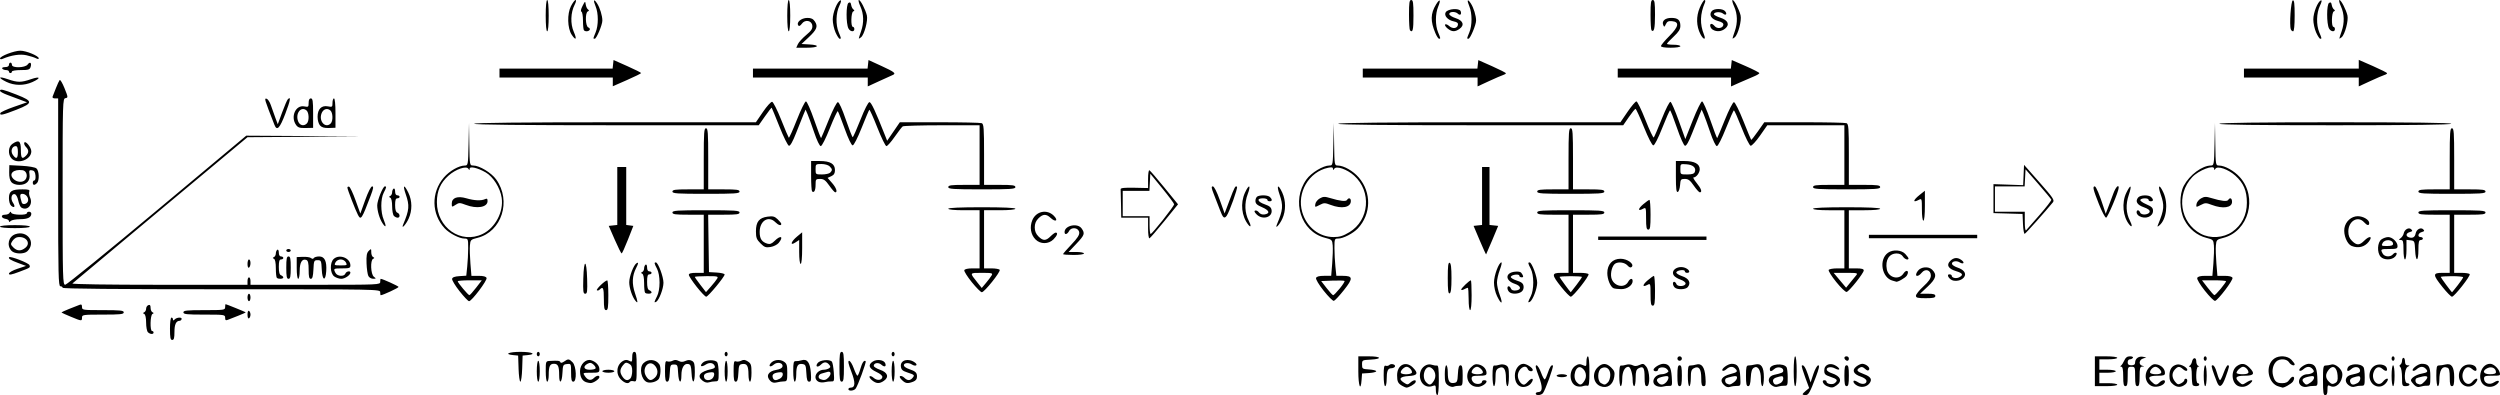 <?xml version="1.0" encoding="UTF-8" standalone="no"?>
<!-- Created with Inkscape (http://www.inkscape.org/) -->

<svg
   xmlns:dc="http://purl.org/dc/elements/1.1/"
   xmlns:cc="http://creativecommons.org/ns#"
   xmlns:rdf="http://www.w3.org/1999/02/22-rdf-syntax-ns#"
   xmlns:svg="http://www.w3.org/2000/svg"
   xmlns="http://www.w3.org/2000/svg"
   xmlns:sodipodi="http://sodipodi.sourceforge.net/DTD/sodipodi-0.dtd"
   xmlns:inkscape="http://www.inkscape.org/namespaces/inkscape"
   width="734.584"
   height="116.098"
   id="svg2"
   version="1.1"
   inkscape:version="0.48.3.1 r9886"
   sodipodi:docname="effective_ramp.svg">
  <defs
     id="defs4" />
  <sodipodi:namedview
     id="base"
     pagecolor="#ffffff"
     bordercolor="#666666"
     borderopacity="1.0"
     inkscape:pageopacity="0.0"
     inkscape:pageshadow="2"
     inkscape:zoom="1.979899"
     inkscape:cx="357.12243"
     inkscape:cy="-77.885683"
     inkscape:document-units="px"
     inkscape:current-layer="layer1"
     showgrid="false"
     inkscape:window-width="1920"
     inkscape:window-height="1004"
     inkscape:window-x="0"
     inkscape:window-y="24"
     inkscape:window-maximized="1"
     fit-margin-top="0"
     fit-margin-left="0"
     fit-margin-right="0"
     fit-margin-bottom="0" />
  <g
     inkscape:label="Layer 1"
     inkscape:groupmode="layer"
     id="layer1"
     transform="translate(-4.668,-7.058)">
    <path
       style="fill:#000000"
       d="m 426.565,121.634 c 0,-1.397 -0.081,-1.492 -0.986,-1.151 -2.224,0.838 -4.178,-1.331 -3.594,-3.989 0.354,-1.613 2.001,-2.727 3.354,-2.269 0.554,0.188 1.254,0.294 1.555,0.236 0.409,-0.078 0.548,1.011 0.548,4.295 0,2.641 -0.175,4.4 -0.438,4.4 -0.241,0 -0.438,-0.685 -0.438,-1.523 z m -0.595,-2.673 c 0.837,-1.277 0.472,-3.045 -0.792,-3.838 -1.734,-1.088 -3.002,2.707 -1.429,4.279 0.95,0.95 1.364,0.868 2.222,-0.441 z m 29.948,3.758 c 0,-0.241 0.289,-0.438 0.642,-0.438 1.408,0 1.478,-1.461 0.224,-4.71 -0.882,-2.287 -1.065,-3.176 -0.652,-3.176 0.316,0 0.925,0.976 1.353,2.168 0.429,1.192 0.927,2.077 1.107,1.965 0.18,-0.111 0.563,-0.939 0.851,-1.839 0.563,-1.761 1.135,-2.598 1.517,-2.217 0.282,0.282 -2.25,7.303 -2.929,8.12 -0.552,0.666 -2.114,0.759 -2.114,0.127 z m 78.421,0.18 c 0,-0.142 0.433,-0.609 0.961,-1.037 l 0.961,-0.778 -1.181,-3.198 c -0.649,-1.759 -1.095,-3.284 -0.99,-3.388 0.452,-0.452 1.11,0.503 1.821,2.641 l 0.763,2.295 0.84,-2.519 c 0.462,-1.386 1.102,-2.519 1.423,-2.519 0.424,0 0.233,0.924 -0.703,3.395 -1.768,4.671 -2.169,5.367 -3.093,5.367 -0.441,0 -0.802,-0.116 -0.802,-0.258 z m 152.899,-4.095 c 0,-3.858 0.087,-4.353 0.767,-4.343 0.422,0.006 1.199,-0.125 1.728,-0.291 1.151,-0.361 3.201,1.436 3.201,2.806 0,2.504 -1.932,4.368 -3.614,3.486 -0.661,-0.347 -0.767,-0.189 -0.767,1.147 0,1.085 -0.197,1.549 -0.657,1.549 -0.54,0 -0.657,-0.776 -0.657,-4.354 z m 4.295,-1.435 c -0.179,-2.398 -1.363,-3.191 -2.57,-1.72 -1.088,1.326 -1.076,2.462 0.037,3.576 0.714,0.714 1.059,0.794 1.776,0.41 0.712,-0.381 0.863,-0.834 0.757,-2.265 z m -437.583,4.036 c 0,-0.241 0.289,-0.438 0.642,-0.438 1.408,0 1.478,-1.461 0.224,-4.71 -0.882,-2.287 -1.065,-3.176 -0.652,-3.176 0.316,0 0.928,0.986 1.362,2.191 0.433,1.205 0.92,2.191 1.082,2.191 0.162,0 0.544,-0.892 0.85,-1.983 0.524,-1.872 1.119,-2.737 1.571,-2.285 0.256,0.256 -2.338,7.328 -2.965,8.084 -0.552,0.666 -2.114,0.759 -2.114,0.127 z m 162.757,-0.962 c -1.259,-0.714 -1.519,-1.241 -1.527,-3.091 -0.013,-3.075 2.563,-4.37 4.613,-2.32 1.72,1.72 1.416,2.364 -1.19,2.516 -2.59,0.151 -3.118,0.837 -1.474,1.915 1.049,0.687 1.193,0.689 1.924,0.028 0.96,-0.869 1.874,-0.938 1.559,-0.117 -0.214,0.557 -2.027,1.609 -2.721,1.579 -0.169,-0.007 -0.702,-0.237 -1.184,-0.51 z m 2.848,-3.989 c 0,-0.72 -0.884,-1.621 -1.59,-1.621 -0.755,0 -1.974,1.302 -1.674,1.788 0.394,0.637 3.264,0.491 3.264,-0.167 z m 10.621,3.837 c -0.83,-0.582 -0.982,-1.091 -0.982,-3.292 0,-1.444 0.195,-2.604 0.438,-2.604 0.241,0 0.441,0.936 0.445,2.081 0.008,2.555 0.438,3.297 1.795,3.105 0.945,-0.134 1.058,-0.39 1.177,-2.667 0.096,-1.848 0.301,-2.519 0.767,-2.519 0.494,0 0.635,0.674 0.635,3.02 0,2.847 -0.057,3.019 -0.986,2.996 -0.542,-0.013 -1.283,0.109 -1.646,0.272 -0.363,0.163 -1.103,-0.014 -1.643,-0.392 z m 7.48,0.231 c -2.101,-0.837 -2.514,-3.791 -0.773,-5.531 0.866,-0.866 1.383,-1.053 2.3,-0.832 1.348,0.325 2.278,1.35 2.278,2.511 0,0.659 -0.369,0.792 -2.191,0.792 -1.885,0 -2.191,0.12 -2.191,0.861 0,0.473 0.38,1.064 0.844,1.313 0.89,0.476 2.222,0.195 2.222,-0.468 0,-0.215 0.296,-0.391 0.657,-0.391 1.391,0 0.407,1.413 -1.314,1.886 -0.482,0.132 -1.307,0.069 -1.833,-0.141 z m 2.688,-3.901 c 0.3,-0.486 -0.919,-1.788 -1.674,-1.788 -0.706,0 -1.59,0.901 -1.59,1.621 0,0.658 2.87,0.804 3.264,0.167 z m 11.194,4.037 c -1.136,-0.398 -1.752,-1.552 -1.752,-3.28 0,-1.818 1.186,-3.421 2.531,-3.421 0.914,0 2.726,1.181 2.726,1.777 0,0.67 -1.198,0.472 -1.473,-0.244 -0.623,-1.622 -2.908,-0.073 -2.908,1.971 0,1.218 0.959,2.629 1.788,2.629 0.226,0 0.749,-0.394 1.161,-0.876 1.226,-1.432 2.042,-0.944 0.884,0.529 -0.641,0.815 -2.023,1.243 -2.957,0.915 z m 16.313,-0.174 c -2.116,-0.79 -2.288,-4.623 -0.266,-5.947 0.856,-0.561 1.295,-0.604 2.152,-0.214 1.032,0.47 1.077,0.427 1.077,-1.033 0,-0.838 0.197,-1.524 0.438,-1.524 0.263,0 0.438,1.765 0.438,4.418 0,3.345 -0.133,4.371 -0.548,4.225 -0.301,-0.106 -0.942,-0.049 -1.424,0.127 -0.482,0.176 -1.323,0.153 -1.868,-0.051 z m 2.369,-1.523 c 0.853,-1.301 0.464,-3.059 -0.855,-3.864 -1.65,-1.007 -2.861,2.81 -1.367,4.304 0.95,0.95 1.364,0.868 2.222,-0.441 z m 4.676,1.56 c -2.075,-0.827 -2.515,-3.79 -0.815,-5.489 1.379,-1.379 2.62,-1.363 4.035,0.052 0.934,0.934 1.083,1.398 0.871,2.708 -0.389,2.396 -2.086,3.528 -4.091,2.729 z m 2.24,-1.119 c 0.379,-0.379 0.688,-1.357 0.688,-2.175 0,-1.794 -1.226,-2.706 -2.629,-1.956 -1.164,0.623 -1.242,3.687 -0.11,4.346 1.039,0.605 1.252,0.583 2.05,-0.215 z m 14.379,1.109 c -2.012,-0.8 -0.861,-3.474 1.505,-3.494 0.438,-0.004 1.091,-0.194 1.453,-0.422 0.579,-0.366 0.571,-0.501 -0.061,-1.134 -0.734,-0.734 -2.568,-0.536 -2.568,0.278 0,0.225 -0.296,0.409 -0.657,0.409 -0.361,0 -0.657,-0.186 -0.657,-0.413 0,-0.636 1.838,-1.777 2.861,-1.777 1.687,0 2.3,0.941 2.49,3.822 0.167,2.535 0.116,2.722 -0.724,2.662 -0.497,-0.035 -1.298,0.054 -1.78,0.199 -0.482,0.145 -1.32,0.087 -1.862,-0.129 z m 2.707,-1.109 c 0.379,-0.379 0.688,-0.986 0.688,-1.349 0,-0.515 -0.314,-0.594 -1.424,-0.361 -1.881,0.396 -2.353,0.886 -1.658,1.723 0.716,0.863 1.523,0.858 2.394,-0.013 z m 16.929,0.719 c -1.308,-1.308 -0.559,-2.513 1.955,-3.146 2.066,-0.52 2.283,-0.765 1.432,-1.616 -0.729,-0.729 -1.67,-0.657 -2.619,0.202 -0.442,0.4 -0.951,0.58 -1.13,0.4 -0.477,-0.479 1.582,-2.004 2.706,-2.004 1.769,0 2.374,0.912 2.523,3.808 0.137,2.645 0.113,2.712 -0.955,2.686 -0.602,-0.015 -1.521,0.114 -2.04,0.285 -0.671,0.221 -1.215,0.042 -1.872,-0.615 z m 2.939,-0.712 c 0.536,-0.375 0.974,-0.982 0.974,-1.349 0,-0.523 -0.307,-0.601 -1.424,-0.362 -0.783,0.168 -1.572,0.392 -1.752,0.499 -0.524,0.308 -0.38,1.362 0.219,1.604 0.862,0.348 0.953,0.33 1.984,-0.392 z m 11.056,0.774 c -1.287,-1.042 -0.871,-2.611 0.791,-2.98 2.36,-0.524 2.709,-0.688 2.709,-1.275 0,-0.952 -1.712,-1.268 -2.585,-0.478 -0.966,0.874 -1.358,0.883 -1.358,0.029 0,-1.448 4.053,-1.862 4.918,-0.502 0.179,0.282 0.329,1.626 0.333,2.986 0.006,2.286 -0.068,2.47 -0.979,2.432 -0.542,-0.022 -1.402,0.102 -1.91,0.276 -0.619,0.212 -1.253,0.05 -1.918,-0.488 z m 2.652,-0.546 c 0.466,-0.249 0.847,-0.845 0.847,-1.323 0,-0.725 -0.2,-0.822 -1.205,-0.585 -1.568,0.37 -2.039,0.829 -1.715,1.675 0.307,0.8 0.891,0.865 2.072,0.233 z m 13.723,0.901 c -1.134,-0.458 -1.736,-1.761 -0.814,-1.761 0.354,0 0.643,0.184 0.643,0.409 0,0.686 1.754,1.011 2.431,0.45 1.002,-0.831 0.77,-1.179 -1.226,-1.845 -1.618,-0.539 -1.862,-0.786 -1.862,-1.888 0,-1.746 1.819,-2.433 3.509,-1.326 1.417,0.928 1.079,1.509 -0.413,0.71 -1.171,-0.627 -2.612,-0.316 -2.338,0.505 0.095,0.286 0.752,0.707 1.46,0.935 2.582,0.832 3.172,2.323 1.409,3.558 -1.085,0.76 -1.459,0.794 -2.799,0.253 z m 9.184,-0.01 c -1.009,-0.403 -1.699,-1.229 -1.331,-1.596 0.124,-0.124 0.707,0.091 1.296,0.477 1.201,0.787 2.622,0.481 2.421,-0.521 -0.072,-0.36 -0.802,-0.878 -1.622,-1.15 -2.177,-0.722 -2.726,-1.858 -1.417,-2.932 0.569,-0.467 1.369,-0.849 1.778,-0.849 1.115,0 2.412,1.096 2.03,1.714 -0.246,0.398 -0.546,0.337 -1.188,-0.244 -0.655,-0.592 -1.034,-0.666 -1.599,-0.309 -1.091,0.688 -0.8,1.109 1.306,1.887 2.011,0.743 2.487,1.564 1.58,2.72 -0.735,0.937 -2.083,1.269 -3.254,0.801 z m 86.291,-0.006 c -2.101,-0.837 -2.514,-3.791 -0.773,-5.531 0.866,-0.866 1.383,-1.053 2.3,-0.832 1.348,0.325 2.278,1.35 2.278,2.511 0,0.658 -0.368,0.792 -2.165,0.792 -2.526,0 -3.036,0.494 -1.794,1.736 1.065,1.065 1.491,1.107 2.363,0.235 0.725,-0.725 1.596,-0.873 1.596,-0.273 0,1.065 -2.396,1.922 -3.805,1.361 z m 2.688,-3.901 c 0.3,-0.486 -0.919,-1.788 -1.674,-1.788 -0.706,0 -1.59,0.901 -1.59,1.621 0,0.658 2.87,0.804 3.264,0.167 z m 3.595,3.445 c -0.889,-0.699 -1.164,-1.303 -1.164,-2.553 0,-1.942 0.683,-2.972 2.218,-3.341 1.191,-0.286 3.56,1.158 2.932,1.788 -0.179,0.18 -0.688,-2.7e-4 -1.13,-0.4 -1.03,-0.932 -1.523,-0.917 -2.419,0.074 -0.946,1.045 -0.92,2.366 0.071,3.59 0.678,0.837 0.938,0.907 1.752,0.471 0.526,-0.282 0.956,-0.702 0.956,-0.935 0,-0.232 0.197,-0.423 0.438,-0.423 0.619,0 0.545,1.122 -0.11,1.645 -1.211,0.969 -2.385,0.996 -3.546,0.083 z m 19.092,0.442 c -2.038,-0.81 -2.299,-4.57 -0.409,-5.894 1.338,-0.937 2.377,-0.817 3.612,0.418 1.79,1.79 1.439,2.429 -1.334,2.429 -2.64,0 -3.086,0.567 -1.545,1.961 0.806,0.729 0.939,0.734 1.956,0.068 1.516,-0.994 2.403,-0.916 1.329,0.116 -1.124,1.08 -2.374,1.393 -3.609,0.902 z m 2.964,-4.054 c 0,-0.72 -0.884,-1.621 -1.59,-1.621 -0.631,0 -1.915,1.196 -1.915,1.784 0,0.224 0.789,0.407 1.752,0.407 1.146,0 1.752,-0.197 1.752,-0.57 z m 8.981,4.197 c -3.283,-0.8 -4.214,-6.257 -1.402,-8.227 1.449,-1.015 3.927,-0.84 5.05,0.355 0.524,0.558 0.953,1.149 0.953,1.314 0,0.648 -1.133,0.253 -1.651,-0.576 -0.666,-1.067 -2.809,-1.173 -3.794,-0.188 -0.917,0.917 -1.29,2.546 -0.92,4.019 0.448,1.784 1.052,2.303 2.684,2.303 1.092,0 1.658,-0.287 2.202,-1.118 0.899,-1.372 1.845,-0.771 0.976,0.62 -0.437,0.7 -2.909,2.07 -3.177,1.761 -0.024,-0.028 -0.438,-0.147 -0.92,-0.264 z m 6.681,-0.146 c -1.707,-1.021 -0.497,-3.47 1.724,-3.488 0.437,-0.004 1.079,-0.186 1.424,-0.405 0.521,-0.33 0.531,-0.516 0.056,-1.089 -0.739,-0.891 -1.724,-0.877 -2.734,0.037 -0.442,0.4 -0.951,0.58 -1.13,0.4 -0.477,-0.479 1.582,-2.004 2.706,-2.004 1.769,0 2.374,0.912 2.523,3.808 0.137,2.645 0.113,2.712 -0.955,2.686 -0.602,-0.015 -1.49,0.095 -1.971,0.243 -0.482,0.148 -1.221,0.063 -1.643,-0.189 z m 2.641,-1.097 c 0.536,-0.375 0.974,-0.982 0.974,-1.349 0,-0.522 -0.309,-0.602 -1.424,-0.367 -1.881,0.396 -2.353,0.886 -1.658,1.723 0.699,0.842 0.899,0.841 2.108,-0.006 z m 11.056,0.774 c -1.287,-1.042 -0.871,-2.611 0.791,-2.98 2.453,-0.544 2.756,-0.708 2.619,-1.417 -0.198,-1.026 -1.576,-1.168 -2.574,-0.264 -0.941,0.851 -1.439,0.675 -1.039,-0.368 0.505,-1.317 3.843,-1.426 4.682,-0.153 0.177,0.269 0.325,1.601 0.329,2.961 0.006,2.286 -0.068,2.47 -0.979,2.432 -0.542,-0.022 -1.402,0.102 -1.91,0.276 -0.619,0.212 -1.253,0.05 -1.918,-0.488 z m 2.652,-0.546 c 0.466,-0.249 0.847,-0.845 0.847,-1.323 0,-0.725 -0.2,-0.822 -1.205,-0.585 -1.568,0.37 -2.039,0.829 -1.715,1.675 0.307,0.8 0.891,0.865 2.072,0.233 z m 5.19,0.735 c -2.092,-1.043 -2.222,-4.46 -0.22,-5.772 1.181,-0.774 3.25,-0.473 3.634,0.528 0.389,1.013 -0.24,1.218 -1.166,0.38 -1.056,-0.956 -2.083,-0.626 -2.643,0.848 -0.896,2.357 1.253,4.662 2.691,2.886 1.016,-1.255 2.003,-1.219 1.165,0.042 -0.858,1.292 -2.204,1.716 -3.461,1.089 z m 11.452,-0.259 c -0.494,-0.494 -0.899,-1.065 -0.899,-1.269 0,-0.729 1.562,-1.715 3.176,-2.004 1.736,-0.311 1.973,-0.625 1.117,-1.481 -0.729,-0.729 -1.67,-0.657 -2.619,0.202 -0.442,0.4 -0.951,0.58 -1.13,0.4 -0.453,-0.455 1.556,-2.004 2.599,-2.004 2.034,0 2.551,0.749 2.551,3.693 0,2.609 -0.063,2.783 -0.986,2.745 -0.542,-0.022 -1.419,0.107 -1.949,0.288 -0.695,0.237 -1.214,0.078 -1.862,-0.57 z m 3.044,-0.899 c 1.313,-1.313 1.111,-1.872 -0.548,-1.517 -0.783,0.168 -1.572,0.392 -1.752,0.499 -0.524,0.308 -0.38,1.362 0.219,1.604 0.944,0.381 1.181,0.314 2.081,-0.586 z m 11.79,1.158 c -2.092,-1.043 -2.222,-4.46 -0.22,-5.772 1.181,-0.774 3.25,-0.473 3.634,0.528 0.389,1.013 -0.24,1.218 -1.166,0.38 -1.056,-0.956 -2.083,-0.626 -2.643,0.848 -0.896,2.357 1.253,4.662 2.691,2.886 1.016,-1.255 2.003,-1.219 1.165,0.042 -0.858,1.292 -2.204,1.716 -3.461,1.089 z m 6.276,0.136 c -2.857,-1.136 -1.815,-6.552 1.26,-6.552 0.987,0 2.439,1.311 2.79,2.519 0.273,0.939 0.17,0.986 -2.152,0.986 -2.132,0 -2.439,0.108 -2.439,0.861 0,1.375 1.587,1.977 2.915,1.107 1.241,-0.813 1.973,-0.517 1.002,0.405 -0.909,0.864 -2.233,1.128 -3.376,0.674 z m 2.964,-4.088 c 0,-1.142 -1.234,-1.764 -2.423,-1.223 -1.756,0.8 -1.379,1.826 0.67,1.826 1.196,0 1.752,-0.191 1.752,-0.604 z m -334.275,-0.273 0,-4.381 3.067,0 c 3.681,0 4.123,0.777 0.548,0.964 -2.478,0.129 -2.519,0.153 -2.519,1.446 0,1.257 0.09,1.32 2.081,1.448 1.145,0.073 2.081,0.309 2.081,0.524 0,0.215 -0.936,0.45 -2.081,0.524 l -2.081,0.134 -0.135,1.862 c -0.263,3.64 -0.961,1.812 -0.961,-2.519 z m 7.448,1.267 c 0,-2.465 0.126,-3.065 0.604,-2.882 0.332,0.127 0.812,0.024 1.066,-0.23 0.562,-0.562 2.001,-0.093 1.618,0.527 -0.15,0.243 -0.634,0.441 -1.076,0.441 -0.999,0 -1.335,0.837 -1.335,3.322 0,1.065 -0.197,1.936 -0.438,1.936 -0.251,0 -0.438,-1.33 -0.438,-3.114 z m 31.982,0.028 c 0,-2.233 0.151,-3.057 0.548,-2.981 0.301,0.058 0.984,-0.043 1.517,-0.224 0.54,-0.184 1.364,-0.118 1.862,0.149 0.757,0.405 0.893,0.909 0.893,3.31 0,1.596 -0.191,2.832 -0.438,2.832 -0.241,0 -0.438,-1.06 -0.438,-2.356 0,-2.738 -0.709,-3.694 -2.163,-2.916 -0.744,0.398 -0.904,0.908 -0.904,2.878 0,1.317 -0.197,2.394 -0.438,2.394 -0.251,0 -0.438,-1.321 -0.438,-3.086 z m 37.239,0 c 0,-2.233 0.151,-3.057 0.548,-2.981 0.301,0.058 0.984,-0.043 1.517,-0.224 0.534,-0.181 1.359,-0.12 1.837,0.135 0.626,0.335 1.194,0.316 2.039,-0.07 1.043,-0.475 1.263,-0.422 1.997,0.485 1.066,1.317 1.195,5.741 0.168,5.741 -0.51,0 -0.657,-0.581 -0.657,-2.603 0,-2.822 -0.374,-3.392 -1.743,-2.659 -0.723,0.387 -0.885,0.914 -0.885,2.868 0,1.317 -0.197,2.394 -0.438,2.394 -0.241,0 -0.438,-0.776 -0.438,-1.724 0,-1.951 -0.647,-3.971 -1.272,-3.971 -1.048,0 -1.795,1.472 -1.795,3.536 0,1.188 -0.197,2.159 -0.438,2.159 -0.251,0 -0.438,-1.321 -0.438,-3.086 z m 17.086,0.019 c 0,-2.434 0.136,-3.067 0.657,-3.067 0.522,0 0.657,0.633 0.657,3.067 0,2.434 -0.136,3.067 -0.657,3.067 -0.522,0 -0.657,-0.633 -0.657,-3.067 z m 3.067,0.027 c 0,-2.607 0.109,-3.038 0.767,-3.029 0.422,0.006 1.161,-0.114 1.643,-0.267 1.622,-0.514 2.546,0.707 2.759,3.648 0.164,2.265 0.083,2.688 -0.515,2.688 -0.566,0 -0.71,-0.476 -0.71,-2.356 0,-2.738 -0.709,-3.694 -2.163,-2.916 -0.744,0.398 -0.904,0.908 -0.904,2.878 0,1.317 -0.197,2.394 -0.438,2.394 -0.25,0 -0.438,-1.305 -0.438,-3.04 z m 17.086,0 c 0,-2.601 0.111,-3.04 0.767,-3.043 0.422,-0.002 1.278,-0.13 1.902,-0.284 1.803,-0.445 2.588,0.699 2.588,3.77 0,1.439 -0.195,2.597 -0.438,2.597 -0.241,0 -0.438,-0.948 -0.438,-2.107 0,-2.592 -0.892,-4.034 -2.055,-3.324 -0.583,0.356 -0.827,1.137 -0.924,2.957 -0.096,1.809 -0.302,2.474 -0.767,2.474 -0.494,0 -0.635,-0.676 -0.635,-3.04 z m 14.019,-1.342 c 0,-2.629 0.175,-4.381 0.438,-4.381 0.263,0 0.438,1.752 0.438,4.381 0,2.629 -0.175,4.381 -0.438,4.381 -0.263,0 -0.438,-1.752 -0.438,-4.381 z m 14.896,1.314 c 0,-2.434 0.136,-3.067 0.657,-3.067 0.522,0 0.657,0.633 0.657,3.067 0,2.434 -0.136,3.067 -0.657,3.067 -0.522,0 -0.657,-0.633 -0.657,-3.067 z m 73.602,-1.314 0,-4.381 3.286,0 c 1.898,0 3.286,0.185 3.286,0.438 0,0.243 -1.168,0.438 -2.629,0.438 l -2.629,0 0,1.533 0,1.533 2.41,0 c 1.325,0 2.41,0.197 2.41,0.438 0,0.241 -1.084,0.438 -2.41,0.438 l -2.41,0 0,1.533 0,1.533 2.629,0 c 1.46,0 2.629,0.195 2.629,0.438 0,0.253 -1.387,0.438 -3.286,0.438 l -3.286,0 z m 8.324,1.533 c 0,-1.982 -0.166,-2.85 -0.548,-2.854 -0.347,-0.004 -0.384,-0.124 -0.101,-0.329 0.246,-0.177 0.685,-0.864 0.976,-1.527 0.381,-0.866 0.847,-1.205 1.66,-1.205 0.642,0 1.014,0.189 0.86,0.438 -0.149,0.241 -0.555,0.438 -0.902,0.438 -0.347,0 -0.631,0.394 -0.631,0.876 0,0.643 0.292,0.876 1.095,0.876 0.779,0 1.095,-0.237 1.095,-0.823 0,-1.131 1.062,-1.913 2.276,-1.676 l 1.01,0.197 -0.986,0.326 c -1.166,0.386 -1.316,1.825 -0.219,2.112 0.73,0.191 0.73,0.203 0,0.251 -0.646,0.043 -0.767,0.498 -0.767,2.899 0,2.239 -0.14,2.848 -0.657,2.848 -0.517,0 -0.657,-0.608 -0.657,-2.848 0,-2.745 -0.039,-2.848 -1.095,-2.848 -1.056,0 -1.095,0.102 -1.095,2.848 0,2.239 -0.14,2.848 -0.657,2.848 -0.517,0 -0.657,-0.608 -0.657,-2.848 z m 20.445,2.556 c -0.161,-0.161 -0.292,-1.442 -0.292,-2.848 0,-1.749 -0.173,-2.558 -0.548,-2.562 -0.392,-0.005 -0.407,-0.098 -0.051,-0.329 0.273,-0.177 0.569,-0.7 0.657,-1.162 0.248,-1.299 1.255,-1.387 1.255,-0.109 0,0.602 0.246,1.195 0.548,1.316 0.438,0.177 0.438,0.228 0,0.256 -0.668,0.042 -0.776,4.854 -0.11,4.854 0.241,0 0.438,0.197 0.438,0.438 0,0.489 -1.444,0.601 -1.898,0.146 z m 3.213,-2.775 c 0,-1.752 0.188,-3.067 0.438,-3.067 0.25,0 0.438,1.314 0.438,3.067 0,1.752 -0.188,3.067 -0.438,3.067 -0.25,0 -0.438,-1.314 -0.438,-3.067 z m 3.888,1.862 c -1.181,-3.017 -1.691,-4.643 -1.512,-4.822 0.446,-0.446 1.043,0.429 1.564,2.291 0.305,1.091 0.688,1.983 0.85,1.983 0.162,0 0.649,-0.986 1.082,-2.191 0.433,-1.205 0.965,-2.191 1.182,-2.191 0.566,0 0.507,0.342 -0.588,3.395 -1.063,2.965 -1.838,3.425 -2.579,1.533 z m 51.314,-1.862 c 0,-1.752 0.188,-3.067 0.438,-3.067 0.25,0 0.438,1.314 0.438,3.067 0,1.752 -0.188,3.067 -0.438,3.067 -0.25,0 -0.438,-1.314 -0.438,-3.067 z m 3.067,0.526 c 0,-1.398 -0.214,-2.755 -0.476,-3.017 -0.343,-0.343 -0.343,-0.559 0,-0.771 0.262,-0.162 0.476,-0.677 0.476,-1.145 0,-0.468 0.197,-0.85 0.438,-0.85 0.241,0 0.438,0.493 0.438,1.095 0,0.746 0.245,1.1 0.767,1.109 0.73,0.013 0.73,0.035 0,0.46 -1.026,0.598 -1.122,4.784 -0.11,4.784 0.361,0 0.657,0.197 0.657,0.438 0,0.241 -0.493,0.438 -1.095,0.438 -1.042,0 -1.095,-0.123 -1.095,-2.541 z m 10.076,-0.498 c 0,-2.601 0.111,-3.04 0.767,-3.043 0.422,-0.002 1.278,-0.13 1.902,-0.284 1.803,-0.445 2.588,0.699 2.588,3.77 0,2.017 -0.147,2.597 -0.657,2.597 -0.51,0 -0.657,-0.579 -0.657,-2.582 0,-1.891 -0.176,-2.649 -0.657,-2.834 -1.598,-0.613 -2.392,0.633 -2.404,3.773 -0.004,0.904 -0.203,1.643 -0.444,1.643 -0.25,0 -0.438,-1.305 -0.438,-3.04 z m -543.691,1.859 c -1.132,-0.405 -1.752,-1.555 -1.752,-3.253 0,-1.963 1.72,-3.653 3.245,-3.19 1.439,0.437 2.45,1.532 2.45,2.652 0,0.956 -0.171,1.027 -2.463,1.027 -2.456,0 -2.461,0.003 -1.81,0.986 0.822,1.239 1.779,1.445 2.655,0.57 0.758,-0.758 1.618,-0.899 1.618,-0.266 0,0.579 -1.81,1.784 -2.617,1.743 -0.368,-0.019 -0.965,-0.14 -1.326,-0.269 z m 2.812,-4.018 c 0.129,-0.209 -0.139,-0.717 -0.595,-1.13 -0.661,-0.598 -1.015,-0.651 -1.742,-0.262 -1.472,0.788 -1.141,1.772 0.595,1.772 0.829,0 1.613,-0.171 1.742,-0.38 z m 7.464,3.247 c -1.651,-1.651 -1.304,-4.436 0.687,-5.502 0.611,-0.327 1.125,-0.325 1.742,0.005 0.799,0.428 0.876,0.333 0.876,-1.08 0,-1.085 0.197,-1.549 0.657,-1.549 0.541,0 0.657,0.785 0.657,4.432 0,4.216 -0.043,4.421 -0.876,4.203 -0.482,-0.126 -0.986,-0.05 -1.121,0.168 -0.435,0.705 -1.521,0.424 -2.623,-0.678 z m 2.78,-0.327 c 0.289,-0.289 0.526,-1.268 0.526,-2.175 0,-1.247 -0.233,-1.774 -0.956,-2.161 -0.814,-0.436 -1.075,-0.366 -1.752,0.471 -0.975,1.204 -1.007,2.143 -0.114,3.417 0.762,1.087 1.512,1.234 2.297,0.448 z m 4.907,1.107 c -1.736,-0.645 -2.438,-4.214 -1.093,-5.56 1.373,-1.373 3.669,-1.21 4.7,0.334 0.519,0.777 0.383,3.538 -0.212,4.317 -0.613,0.803 -2.395,1.279 -3.395,0.908 z m 2.266,-1.306 c 1.055,-0.955 1.017,-2.564 -0.085,-3.666 -1.802,-1.802 -3.91,1.052 -2.438,3.299 0.837,1.278 1.422,1.363 2.523,0.367 z m 13.956,0.822 c -1.696,-1.374 -0.679,-2.634 2.711,-3.357 0.79,-0.169 1.11,-0.462 0.952,-0.873 -0.386,-1.005 -1.531,-1.194 -2.679,-0.442 -1.295,0.849 -1.89,0.463 -0.866,-0.561 0.909,-0.909 3.721,-0.974 4.275,-0.099 0.221,0.349 0.405,1.748 0.409,3.108 0.006,2.275 -0.072,2.473 -0.979,2.47 -0.542,-0.002 -1.391,0.131 -1.887,0.294 -0.588,0.194 -1.26,0.007 -1.935,-0.539 z m 2.968,-0.623 c 0.289,-0.289 0.526,-0.846 0.526,-1.238 0,-0.543 -0.314,-0.667 -1.32,-0.519 -1.476,0.217 -1.943,0.703 -1.581,1.647 0.296,0.771 1.651,0.834 2.375,0.11 z m 17.024,0.751 c -1.423,-1.423 -0.652,-2.862 1.742,-3.251 1.069,-0.174 1.735,-0.538 1.823,-0.996 0.212,-1.099 -1.55,-1.474 -2.573,-0.548 -0.963,0.871 -1.677,0.537 -0.887,-0.415 0.851,-1.026 2.653,-1.263 3.815,-0.502 0.909,0.596 1.049,1.03 1.049,3.259 0,2.372 -0.077,2.573 -0.986,2.583 -0.542,0.006 -1.497,0.143 -2.121,0.303 -0.78,0.201 -1.363,0.064 -1.862,-0.434 z m 2.807,-0.679 c 0.466,-0.249 0.847,-0.807 0.847,-1.238 0,-0.624 -0.271,-0.745 -1.32,-0.591 -1.476,0.217 -1.943,0.703 -1.581,1.647 0.288,0.751 0.89,0.805 2.053,0.183 z m 11.252,0.867 c -1.708,-1.018 -0.497,-3.468 1.724,-3.487 0.438,-0.004 1.079,-0.186 1.424,-0.405 0.521,-0.33 0.531,-0.516 0.056,-1.089 -0.729,-0.878 -1.531,-0.877 -2.41,0.002 -0.971,0.971 -1.747,0.606 -0.97,-0.456 0.666,-0.91 3.461,-1.2 4.181,-0.433 0.215,0.229 0.473,1.643 0.575,3.143 0.171,2.533 0.12,2.723 -0.719,2.676 -0.497,-0.028 -1.396,0.075 -1.999,0.228 -0.602,0.153 -1.44,0.072 -1.862,-0.179 z m 2.926,-1.102 c 1.005,-1.005 0.892,-2.057 -0.188,-1.751 -0.482,0.137 -1.271,0.36 -1.752,0.497 -0.974,0.276 -1.179,1.309 -0.329,1.652 0.993,0.401 1.571,0.299 2.269,-0.398 z m 12.894,0.726 c -0.569,-0.461 -0.888,-0.986 -0.708,-1.166 0.179,-0.18 0.707,0.018 1.172,0.439 0.971,0.879 2.375,0.77 2.562,-0.198 0.079,-0.409 -0.583,-0.988 -1.747,-1.528 -2.202,-1.022 -2.57,-2.071 -1.071,-3.053 1.213,-0.795 3.278,-0.51 3.668,0.506 0.381,0.992 -0.233,1.224 -1.119,0.423 -0.853,-0.772 -2.257,-0.567 -2.257,0.329 0,0.283 0.838,0.804 1.862,1.158 2.222,0.768 2.7,2.132 1.132,3.23 -1.313,0.919 -2.233,0.883 -3.493,-0.139 z m 8.741,-0.12 c -0.611,-0.611 -0.771,-1.021 -0.442,-1.13 0.284,-0.095 0.828,0.139 1.209,0.52 0.872,0.872 1.68,0.881 2.391,0.025 0.682,-0.822 0.599,-0.909 -1.56,-1.614 -1.395,-0.455 -1.762,-0.802 -1.873,-1.771 -0.217,-1.89 2.302,-2.544 4.186,-1.087 0.956,0.739 0.107,1.212 -0.942,0.525 -1.068,-0.7 -2.597,-0.438 -2.325,0.397 0.088,0.272 0.738,0.691 1.442,0.932 1.968,0.673 2.377,1.056 2.377,2.227 0,0.756 -0.337,1.208 -1.124,1.508 -1.658,0.631 -2.276,0.532 -3.339,-0.531 z m -112.604,-3.313 -0.127,-3.833 -1.424,-0.137 c -2.83,-0.273 -1.342,-0.958 2.081,-0.958 3.423,0 4.911,0.685 2.081,0.958 l -1.424,0.137 -0.127,3.833 c -0.07,2.108 -0.308,3.833 -0.531,3.833 -0.222,0 -0.461,-1.725 -0.531,-3.833 z m 5.35,0.767 c 0,-1.752 0.188,-3.067 0.438,-3.067 0.25,0 0.438,1.314 0.438,3.067 0,1.752 -0.188,3.067 -0.438,3.067 -0.25,0 -0.438,-1.314 -0.438,-3.067 z m 2.629,0.055 c 0,-2.977 0.014,-3.013 1.205,-3.082 2.395,-0.138 2.947,-0.071 3.097,0.378 0.095,0.284 0.508,0.208 1.09,-0.2 1.214,-0.85 1.445,-0.83 2.495,0.22 1.121,1.121 1.297,5.695 0.219,5.695 -0.512,0 -0.657,-0.587 -0.657,-2.658 0,-2.641 -0.008,-2.657 -1.205,-2.519 -1.141,0.131 -1.212,0.273 -1.336,2.658 -0.153,2.942 -0.964,3.432 -0.964,0.583 0,-2.589 -0.338,-3.322 -1.533,-3.322 -1.195,0 -1.533,0.733 -1.533,3.322 0,1.065 -0.197,1.936 -0.438,1.936 -0.25,0 -0.438,-1.296 -0.438,-3.012 z m 35.049,-0.102 c 0,-2.651 0.102,-3.074 0.689,-2.849 0.379,0.145 1.069,0.061 1.533,-0.188 0.592,-0.317 1.123,-0.303 1.776,0.047 0.686,0.367 1.213,0.371 1.997,0.013 0.746,-0.34 1.32,-0.349 1.916,-0.03 0.708,0.379 0.851,0.932 0.851,3.288 0,3.505 -0.784,3.763 -0.964,0.317 -0.109,-2.081 -0.278,-2.543 -0.979,-2.676 -1.197,-0.228 -2,1.098 -2,3.303 0,2.814 -0.812,2.282 -0.964,-0.631 -0.123,-2.36 -0.201,-2.519 -1.227,-2.519 -1.026,0 -1.104,0.159 -1.227,2.519 -0.096,1.848 -0.301,2.519 -0.767,2.519 -0.495,-10e-6 -0.635,-0.686 -0.635,-3.114 z m 17.524,0.047 c 0,-1.752 0.188,-3.067 0.438,-3.067 0.25,0 0.438,1.314 0.438,3.067 0,1.752 -0.188,3.067 -0.438,3.067 -0.25,0 -0.438,-1.314 -0.438,-3.067 z m 2.629,-0.047 c 0,-2.651 0.102,-3.074 0.689,-2.849 0.379,0.145 1.082,0.054 1.563,-0.203 0.666,-0.356 1.128,-0.301 1.94,0.231 0.932,0.611 1.066,1.027 1.066,3.317 0,1.454 -0.195,2.619 -0.438,2.619 -0.241,0 -0.441,-0.936 -0.445,-2.081 -0.008,-2.555 -0.438,-3.297 -1.795,-3.105 -0.945,0.134 -1.058,0.39 -1.177,2.667 -0.096,1.848 -0.301,2.519 -0.767,2.519 -0.495,0 -0.635,-0.686 -0.635,-3.114 z m 17.524,0.074 c 0,-2.621 0.106,-3.033 0.767,-2.992 0.422,0.026 1.171,-0.085 1.666,-0.248 1.631,-0.537 2.522,0.632 2.736,3.592 0.162,2.233 0.078,2.688 -0.494,2.688 -0.53,0 -0.718,-0.578 -0.819,-2.519 -0.119,-2.277 -0.232,-2.533 -1.177,-2.667 -1.358,-0.192 -1.787,0.551 -1.795,3.105 -0.004,1.145 -0.204,2.081 -0.445,2.081 -0.25,0 -0.438,-1.305 -0.438,-3.04 z m 13.581,-1.342 c 0,-3.602 0.117,-4.381 0.657,-4.381 0.54,0 0.657,0.779 0.657,4.381 0,3.602 -0.117,4.381 -0.657,4.381 -0.54,0 -0.657,-0.779 -0.657,-4.381 z m 15.334,1.314 c 0,-1.752 0.188,-3.067 0.438,-3.067 0.25,0 0.438,1.314 0.438,3.067 0,1.752 -0.188,3.067 -0.438,3.067 -0.25,0 -0.438,-1.314 -0.438,-3.067 z m 195.396,1.314 c 0,-0.241 0.69,-0.438 1.533,-0.438 0.843,0 1.533,0.197 1.533,0.438 0,0.241 -0.69,0.438 -1.533,0.438 -0.843,0 -1.533,-0.197 -1.533,-0.438 z m -280.388,-1.314 c 0,-0.241 0.789,-0.438 1.752,-0.438 0.964,0 1.752,0.197 1.752,0.438 0,0.241 -0.789,0.438 -1.752,0.438 -0.964,0 -1.752,-0.197 -1.752,-0.438 z m 315.875,-3.724 c 0,-0.361 0.296,-0.657 0.657,-0.657 0.361,0 0.657,0.296 0.657,0.657 0,0.361 -0.296,0.657 -0.657,0.657 -0.361,0 -0.657,-0.296 -0.657,-0.657 z m 49.36,0.365 c -0.504,-0.504 -0.319,-1.022 0.365,-1.022 0.361,0 0.657,0.296 0.657,0.657 0,0.684 -0.518,0.869 -1.022,0.365 z m 105.292,-0.365 c 0,-0.361 0.197,-0.657 0.438,-0.657 0.241,0 0.438,0.296 0.438,0.657 0,0.361 -0.197,0.657 -0.438,0.657 -0.241,0 -0.438,-0.296 -0.438,-0.657 z m 55.201,0 c 0,-0.361 0.197,-0.657 0.438,-0.657 0.241,0 0.438,0.296 0.438,0.657 0,0.361 -0.197,0.657 -0.438,0.657 -0.241,0 -0.438,-0.296 -0.438,-0.657 z m -545.005,-1.314 c 0,-0.361 0.197,-0.657 0.438,-0.657 0.241,0 0.438,0.296 0.438,0.657 0,0.361 -0.197,0.657 -0.438,0.657 -0.241,0 -0.438,-0.296 -0.438,-0.657 z m 55.201,0 c 0,-0.361 0.197,-0.657 0.438,-0.657 0.241,0 0.438,0.296 0.438,0.657 0,0.361 -0.197,0.657 -0.438,0.657 -0.241,0 -0.438,-0.296 -0.438,-0.657 z m 49.068,0 c 0,-0.361 0.197,-0.657 0.438,-0.657 0.241,0 0.438,0.296 0.438,0.657 0,0.361 -0.197,0.657 -0.438,0.657 -0.241,0 -0.438,-0.296 -0.438,-0.657 z M 54.612,103.661 c 0,-1.898 0.185,-3.286 0.438,-3.286 0.241,0 0.438,0.237 0.438,0.526 0,0.409 0.117,0.409 0.526,0 0.653,-0.653 2.233,-0.696 2.019,-0.055 -0.086,0.259 -0.349,0.473 -0.584,0.475 -1.036,0.011 -1.522,1.055 -1.522,3.269 0,1.802 -0.154,2.356 -0.657,2.356 -0.526,0 -0.657,-0.657 -0.657,-3.286 z m -6.484,1.008 c -0.289,-0.289 -0.526,-1.554 -0.526,-2.811 0,-1.4 -0.212,-2.384 -0.548,-2.541 -0.438,-0.204 -0.438,-0.307 0,-0.511 0.301,-0.141 0.548,-0.612 0.548,-1.048 0,-0.436 0.296,-0.906 0.657,-1.045 0.471,-0.181 0.657,0.044 0.657,0.793 0,0.575 0.246,1.16 0.548,1.301 0.438,0.204 0.438,0.307 0,0.511 -0.66,0.308 -0.763,5.002 -0.11,5.002 0.241,0 0.438,0.197 0.438,0.438 0,0.604 -1.027,0.55 -1.665,-0.088 z m -22.613,-4.53 c -1.425,-0.592 -2.661,-1.146 -2.747,-1.232 -0.086,-0.086 0.883,-0.56 2.153,-1.054 1.27,-0.494 2.654,-1.037 3.076,-1.206 0.585,-0.235 0.767,-0.09 0.767,0.615 0,0.895 0.188,0.923 6.133,0.923 5.16,0 6.133,0.104 6.133,0.657 0,0.553 -0.974,0.657 -6.133,0.657 -5.841,0 -6.133,0.042 -6.133,0.876 0,1.087 -0.073,1.082 -3.248,-0.237 z m 45.307,0.283 c 0,-0.895 -0.188,-0.923 -6.133,-0.923 -5.16,0 -6.133,-0.104 -6.133,-0.657 0,-0.553 0.974,-0.657 6.133,-0.657 5.841,0 6.133,-0.042 6.133,-0.876 0,-0.482 0.065,-0.876 0.144,-0.876 0.195,0 5.741,2.25 5.889,2.389 0.065,0.061 -0.921,0.515 -2.191,1.009 -1.27,0.494 -2.654,1.037 -3.076,1.206 -0.585,0.235 -0.767,0.09 -0.767,-0.615 z m 6.572,-0.923 c 0,-0.799 0.182,-1.254 0.438,-1.095 0.241,0.149 0.438,0.642 0.438,1.095 0,0.453 -0.197,0.946 -0.438,1.095 -0.256,0.158 -0.438,-0.296 -0.438,-1.095 z M 182.101,94.899 c 0,-3.261 -0.222,-3.765 -1.219,-2.767 -0.285,0.285 -0.657,0.38 -0.827,0.21 -0.301,-0.301 2.38,-2.866 3.032,-2.901 0.181,-0.01 0.329,1.954 0.329,4.363 0,3.602 -0.117,4.381 -0.657,4.381 -0.526,0 -0.657,-0.657 -0.657,-3.286 z m 254.102,0 c 0,-1.807 -0.112,-3.286 -0.248,-3.286 -0.136,0 -0.629,0.204 -1.095,0.454 -0.466,0.249 -0.847,0.282 -0.847,0.072 0,-0.388 2.438,-2.716 2.844,-2.716 0.123,0 0.223,1.971 0.223,4.381 0,2.629 -0.175,4.381 -0.438,4.381 -0.253,0 -0.438,-1.387 -0.438,-3.286 z m 53.449,-1.33 c 0,-3.211 -0.025,-3.288 -0.914,-2.812 -1.557,0.833 -1.518,0.027 0.065,-1.326 0.828,-0.708 1.654,-1.295 1.835,-1.305 0.181,-0.01 0.329,1.954 0.329,4.363 0,3.602 -0.117,4.381 -0.657,4.381 -0.526,0 -0.657,-0.659 -0.657,-3.301 z m -298.279,1.854 c -0.936,-1.128 -1.824,-3.79 -1.815,-5.439 0.01,-1.715 1.287,-5.047 2.135,-5.572 0.643,-0.397 0.61,-0.012 -0.122,1.417 -1.156,2.26 -1.262,4.599 -0.331,7.356 0.915,2.71 0.945,3.217 0.132,2.237 z m 5.624,0.356 c 0,-0.147 0.33,-0.898 0.733,-1.669 0.448,-0.857 0.733,-2.424 0.733,-4.031 0,-1.607 -0.285,-3.174 -0.733,-4.031 -0.835,-1.598 -0.888,-1.884 -0.349,-1.884 0.662,0 2.245,4.246 2.235,5.996 -0.01,1.727 -1.284,5.06 -2.135,5.586 -0.266,0.164 -0.484,0.179 -0.484,0.032 z m 247.569,-1.676 c -0.544,-1.124 -0.915,-2.756 -0.915,-4.024 0,-2.07 1.422,-5.914 2.188,-5.914 0.196,0 -0.018,0.988 -0.477,2.195 -0.459,1.207 -0.834,2.881 -0.834,3.719 0,0.838 0.375,2.512 0.834,3.719 1.022,2.689 0.463,2.903 -0.795,0.304 z m 9.161,1.676 c 0,-0.147 0.33,-0.898 0.733,-1.669 0.448,-0.857 0.733,-2.424 0.733,-4.031 0,-1.607 -0.285,-3.174 -0.733,-4.031 -0.835,-1.598 -0.888,-1.884 -0.349,-1.884 0.662,0 2.245,4.246 2.235,5.996 -0.01,1.727 -1.284,5.06 -2.135,5.586 -0.266,0.164 -0.484,0.179 -0.484,0.032 z M 77.393,94.461 c 0,-0.602 0.197,-1.095 0.438,-1.095 0.241,0 0.438,0.493 0.438,1.095 0,0.602 -0.197,1.095 -0.438,1.095 -0.241,0 -0.438,-0.493 -0.438,-1.095 z m 62.305,-1.84 c -1.273,-1.615 -2.257,-3.241 -2.186,-3.614 0.089,-0.472 0.744,-0.719 2.146,-0.81 l 2.017,-0.131 0.279,-2.671 c 0.154,-1.469 0.279,-3.924 0.279,-5.455 0,-2.689 -0.038,-2.783 -1.113,-2.783 -1.465,0 -4.418,-1.531 -5.778,-2.994 -3.916,-4.215 -4.03,-10.536 -0.269,-14.93 1.664,-1.944 4.405,-3.516 6.162,-3.533 0.954,-0.009 0.976,-0.137 1.108,-6.253 l 0.135,-6.243 0.097,6.243 c 0.096,6.197 0.104,6.243 1.106,6.243 1.858,0 5.358,2.113 6.78,4.094 4.532,6.311 1.646,15.356 -5.474,17.155 -2.012,0.508 -2.103,0.599 -2.244,2.236 -0.081,0.939 -0.014,3.333 0.149,5.321 l 0.296,3.614 2.104,0 c 1.418,0 2.183,0.204 2.344,0.625 0.264,0.687 -4.362,6.823 -5.144,6.823 -0.264,0 -1.521,-1.321 -2.794,-2.936 z m 4.867,-1.026 1.675,-2.172 -3.537,0 c -1.945,0 -3.537,0.128 -3.537,0.283 0,0.43 3.082,4.1 3.425,4.079 0.165,-0.01 1.053,-0.996 1.974,-2.191 z m 1.911,-15.793 c 3.727,-1.804 6.216,-6.529 5.601,-10.632 -0.436,-2.91 -2.502,-6.187 -4.694,-7.448 -2.367,-1.361 -4.71,-1.899 -4.719,-1.083 -0.006,0.484 -0.069,0.484 -0.375,8.76e-4 -0.597,-0.941 -3.774,0.162 -5.845,2.029 -2.373,2.139 -3.39,4.464 -3.402,7.776 -0.027,7.518 7.05,12.447 13.434,9.356 z m -9.062,-8.941 c 0,-1.698 1.691,-2.302 4.3,-1.536 2.315,0.68 4.314,0.774 5.448,0.258 0.596,-0.271 0.767,-0.147 0.767,0.558 0,1.835 -3.119,2.369 -6.439,1.101 -1.73,-0.661 -1.949,-0.66 -2.972,0.01 -1.08,0.708 -1.104,0.699 -1.104,-0.391 z m 256.181,25.612 c -1.409,-1.78 -2.362,-3.383 -2.225,-3.74 0.161,-0.421 0.926,-0.625 2.344,-0.625 l 2.104,0 0.296,-3.614 c 0.163,-1.988 0.23,-4.382 0.149,-5.321 -0.141,-1.637 -0.232,-1.728 -2.244,-2.236 -7.12,-1.799 -10.006,-10.844 -5.474,-17.155 1.419,-1.975 4.921,-4.094 6.768,-4.094 0.985,0 0.999,-0.079 1.132,-6.243 l 0.135,-6.243 0.097,6.243 c 0.095,6.15 0.111,6.243 1.082,6.253 1.768,0.017 4.505,1.584 6.174,3.533 3.761,4.394 3.648,10.715 -0.269,14.93 -1.36,1.464 -4.314,2.994 -5.778,2.994 -1.075,0 -1.113,0.095 -1.113,2.783 0,1.531 0.127,3.995 0.281,5.476 l 0.281,2.693 1.855,0 c 3.058,0 3.123,0.722 0.374,4.181 -1.332,1.676 -2.666,3.104 -2.963,3.174 -0.298,0.069 -1.65,-1.276 -3.006,-2.99 z m 4.744,-0.652 c 0.894,-1.09 1.522,-2.085 1.397,-2.21 -0.125,-0.125 -1.72,-0.169 -3.544,-0.098 l -3.317,0.129 1.607,2.081 c 0.884,1.145 1.747,2.081 1.919,2.081 0.172,0 1.044,-0.892 1.937,-1.983 z m 2.815,-16.527 c 5.881,-3.532 6.594,-11.948 1.407,-16.624 -2.07,-1.867 -5.248,-2.97 -5.845,-2.029 -0.306,0.483 -0.37,0.483 -0.375,-8.76e-4 -0.005,-0.425 -0.391,-0.502 -1.431,-0.286 -5.672,1.182 -9.266,7.346 -7.601,13.035 1.296,4.427 4.962,7.328 9.263,7.328 1.715,2.67e-4 2.741,-0.318 4.581,-1.424 z m -10.002,-8.28 c 0.079,-0.55 0.674,-1.297 1.323,-1.66 1.006,-0.563 1.456,-0.576 3.067,-0.088 2.918,0.884 4.602,1.069 4.929,0.541 0.462,-0.747 1.121,-0.565 1.121,0.309 0,1.909 -2.629,2.414 -5.956,1.144 -1.677,-0.64 -1.935,-0.638 -3.225,0.029 -1.386,0.717 -1.401,0.713 -1.258,-0.275 z M 652.517,92.473 c -1.409,-1.78 -2.362,-3.383 -2.225,-3.74 0.162,-0.421 0.926,-0.625 2.344,-0.625 l 2.104,0 0.296,-3.614 c 0.163,-1.988 0.23,-4.382 0.149,-5.321 -0.141,-1.637 -0.232,-1.728 -2.244,-2.236 -2.714,-0.686 -5.069,-2.62 -6.444,-5.292 -1.464,-2.845 -1.527,-7.435 -0.137,-10.041 1.69,-3.169 5.4,-5.914 7.995,-5.914 0.832,0 0.885,-0.332 1.013,-6.243 l 0.135,-6.243 0.097,6.243 c 0.095,6.15 0.111,6.243 1.082,6.253 1.702,0.017 4.427,1.535 6.116,3.409 5.337,5.919 2.585,15.968 -4.891,17.857 -1.895,0.479 -1.999,0.586 -2.139,2.21 -0.081,0.939 -0.014,3.333 0.149,5.321 l 0.296,3.614 2.104,0 c 1.359,0 2.184,0.209 2.331,0.589 0.245,0.64 -4.237,6.559 -5.123,6.765 -0.298,0.069 -1.65,-1.276 -3.006,-2.99 z m 4.682,-0.577 c 0.859,-1.049 1.563,-2.035 1.563,-2.191 0,-0.156 -1.592,-0.283 -3.537,-0.283 l -3.537,0 1.675,2.172 c 0.921,1.195 1.81,2.18 1.974,2.191 0.165,0.01 1.002,-0.84 1.862,-1.888 z m 3.416,-16.749 c 2.755,-1.93 4.26,-4.934 4.261,-8.507 0,-3.52 -0.961,-5.78 -3.392,-7.972 -2.07,-1.867 -5.248,-2.97 -5.845,-2.029 -0.306,0.483 -0.37,0.483 -0.375,-8.76e-4 -0.015,-1.289 -4.592,0.472 -6.464,2.487 -4.799,5.165 -3.558,13.362 2.515,16.606 2.817,1.505 6.663,1.263 9.301,-0.585 z m -10.54,-8.134 c 0.079,-0.55 0.674,-1.297 1.323,-1.66 1.006,-0.563 1.456,-0.576 3.067,-0.088 2.918,0.884 4.602,1.069 4.929,0.541 0.513,-0.831 1.121,-0.523 1.121,0.568 0,1.73 -2.694,2.13 -5.956,0.884 -1.677,-0.64 -1.935,-0.638 -3.225,0.029 -1.386,0.717 -1.401,0.713 -1.258,-0.275 z m -82.439,26.941 c 0,-0.399 0.986,-1.632 2.191,-2.739 1.583,-1.455 2.191,-2.34 2.191,-3.188 0,-1.631 -1.622,-2.147 -2.672,-0.851 -1.257,1.552 -2.343,1.073 -1.162,-0.512 0.922,-1.237 3.156,-1.425 4.226,-0.354 1.463,1.463 1.151,2.634 -1.318,4.952 l -2.24,2.103 2.24,0 c 1.699,0 2.24,0.159 2.24,0.657 0,0.517 -0.608,0.657 -2.848,0.657 -2.358,0 -2.848,-0.125 -2.848,-0.725 z M 209.373,91.325 c -1.265,-1.604 -2.3,-3.181 -2.3,-3.505 0,-0.414 0.649,-0.589 2.191,-0.589 l 2.191,0 0,-8.543 0,-8.543 -4.6,0 c -3.797,0 -4.6,-0.115 -4.6,-0.657 0,-0.565 1.387,-0.657 9.857,-0.657 8.47,0 9.857,0.092 9.857,0.657 0,0.543 -0.804,0.657 -4.61,0.657 l -4.61,0 0.119,8.434 0.119,8.434 2.3,0.132 c 1.265,0.073 2.3,0.33 2.3,0.571 0,0.678 -4.854,6.525 -5.417,6.525 -0.274,0 -1.534,-1.312 -2.798,-2.916 z m 6.036,-2.412 c 0.373,-0.653 0.056,-0.727 -3.084,-0.713 -1.925,0.008 -3.5,0.108 -3.5,0.221 0,0.113 0.739,1.166 1.643,2.34 l 1.643,2.134 1.441,-1.627 c 0.792,-0.895 1.628,-1.955 1.857,-2.355 z m 248.035,2.497 c -2.917,-3.64 -2.927,-4.178 -0.079,-4.178 l 2.191,0 0,-8.543 0,-8.543 -4.6,0 c -3.797,0 -4.6,-0.115 -4.6,-0.657 0,-0.565 1.387,-0.657 9.857,-0.657 8.47,0 9.857,0.092 9.857,0.657 0,0.542 -0.803,0.657 -4.6,0.657 l -4.6,0 0,8.543 0,8.543 2.165,0 c 1.191,0 2.271,0.172 2.401,0.383 0.301,0.487 -4.53,6.627 -5.213,6.627 -0.28,0 -1.531,-1.274 -2.779,-2.832 z m 4.431,-0.611 c 0.893,-1.171 1.623,-2.233 1.623,-2.361 0,-0.128 -1.479,-0.232 -3.286,-0.232 -1.807,0 -3.286,0.104 -3.286,0.232 0,0.187 3.149,4.49 3.286,4.49 0.021,0 0.77,-0.958 1.662,-2.129 z m 254.49,0.611 c -2.917,-3.64 -2.927,-4.178 -0.079,-4.178 l 2.191,0 0,-8.543 0,-8.543 -4.6,0 c -3.797,0 -4.6,-0.115 -4.6,-0.657 0,-0.565 1.387,-0.657 9.857,-0.657 8.47,0 9.857,0.092 9.857,0.657 0,0.542 -0.803,0.657 -4.6,0.657 l -4.6,0 0,8.543 0,8.543 2.165,0 c 1.191,0 2.271,0.172 2.401,0.383 0.301,0.487 -4.53,6.627 -5.213,6.627 -0.28,0 -1.531,-1.274 -2.779,-2.832 z m 4.463,-0.526 c 0.876,-1.124 1.592,-2.186 1.592,-2.361 0,-0.175 -1.479,-0.318 -3.286,-0.318 -1.807,0 -3.286,0.104 -3.286,0.232 0,0.214 3.159,4.49 3.317,4.49 0.038,0 0.787,-0.92 1.662,-2.043 z M 116.385,92.927 c 0,-0.871 -0.292,-0.876 -46.658,-0.876 -30.814,0 -46.658,-0.149 -46.658,-0.438 0,-0.241 -0.296,-0.438 -0.657,-0.438 -0.577,0 -0.657,-3.359 -0.657,-27.601 l 0,-27.601 -0.923,0 c -0.563,0 -0.838,-0.214 -0.705,-0.548 0.12,-0.301 0.565,-1.435 0.989,-2.519 0.424,-1.084 0.912,-2.133 1.085,-2.33 0.173,-0.197 0.814,0.887 1.426,2.41 1.063,2.646 1.075,2.774 0.277,2.908 -0.81,0.136 -0.835,0.935 -0.835,27.491 0,25.758 0.045,27.351 0.767,27.347 0.422,-0.002 12.56,-9.86 26.975,-21.905 L 77.018,46.926 93.963,47.03 110.909,47.134 94.148,47.255 77.388,47.375 51.871,68.672 C 37.837,80.385 26.167,90.141 25.938,90.353 c -0.239,0.22 10.633,0.384 25.52,0.384 l 25.936,0 0,-1.095 c 0,-0.602 0.197,-1.095 0.438,-1.095 0.241,0 0.438,0.493 0.438,1.095 l 0,1.095 19.058,0 c 18.766,0 19.058,-0.013 19.058,-0.876 0,-0.482 0.065,-0.876 0.145,-0.876 0.527,0 5.187,2.109 5.252,2.377 0.062,0.259 -4.631,2.442 -5.252,2.442 -0.08,0 -0.145,-0.394 -0.145,-0.876 z m 59.677,-4.052 c 0.162,-5.825 0.959,-5.749 1.126,0.107 0.107,3.744 0.025,4.383 -0.563,4.383 -0.588,0 -0.67,-0.649 -0.563,-4.491 z m 18.16,4.199 c -0.161,-0.161 -0.292,-1.426 -0.292,-2.811 0,-1.587 -0.203,-2.614 -0.548,-2.775 -0.438,-0.204 -0.438,-0.307 0,-0.511 0.301,-0.141 0.548,-0.622 0.548,-1.069 0,-0.448 0.197,-0.936 0.438,-1.085 0.248,-0.154 0.438,0.215 0.438,0.85 0,0.704 0.244,1.121 0.657,1.121 0.361,0 0.657,0.197 0.657,0.438 0,0.241 -0.296,0.438 -0.657,0.438 -0.497,0 -0.657,0.537 -0.657,2.204 0,1.555 0.194,2.279 0.657,2.456 0.361,0.139 0.657,0.428 0.657,0.643 0,0.454 -1.467,0.531 -1.898,0.099 z m 235.847,-4.308 c 0,-3.544 0.132,-4.629 0.548,-4.491 0.389,0.13 0.548,1.434 0.548,4.491 0,3.057 -0.159,4.361 -0.548,4.491 -0.415,0.138 -0.548,-0.947 -0.548,-4.491 z m 18.05,4.074 c -0.615,-0.615 -0.7,-1.665 -0.135,-1.665 0.215,0 0.51,0.309 0.655,0.687 0.172,0.448 0.683,0.638 1.471,0.548 1.709,-0.197 1.524,-1.351 -0.312,-1.944 -2.978,-0.963 -2.905,-3.328 0.111,-3.586 1.219,-0.104 1.678,0.067 2.052,0.767 0.389,0.727 0.353,0.901 -0.19,0.901 -0.37,0 -0.673,-0.21 -0.673,-0.467 0,-0.617 -2.295,-0.334 -2.506,0.31 -0.09,0.275 0.683,0.768 1.719,1.095 1.454,0.46 1.917,0.84 2.034,1.666 0.093,0.658 -0.15,1.291 -0.631,1.643 -0.98,0.716 -2.899,0.741 -3.594,0.046 z M 290.215,89.97 c -1.313,-1.626 -2.305,-3.204 -2.203,-3.505 0.114,-0.339 1.005,-0.548 2.338,-0.548 l 2.154,0 0,-8.543 0,-8.543 -4.6,0 c -2.775,0 -4.6,-0.174 -4.6,-0.438 0,-0.279 3.578,-0.438 9.857,-0.438 6.28,0 9.857,0.159 9.857,0.438 0,0.264 -1.825,0.438 -4.6,0.438 l -4.6,0 0,8.543 0,8.543 2.165,0 c 1.191,0 2.285,0.195 2.432,0.433 0.334,0.54 -4.489,6.576 -5.254,6.576 -0.307,0 -1.633,-1.331 -2.946,-2.957 z m 5.82,-1.971 c 0.405,-0.702 0.161,-0.767 -2.884,-0.767 -3.664,0 -3.619,-0.093 -1.344,2.767 l 1.33,1.672 1.228,-1.453 c 0.675,-0.799 1.427,-1.798 1.671,-2.22 z m 248.164,1.903 c -1.366,-1.691 -2.358,-3.279 -2.203,-3.53 0.155,-0.25 1.255,-0.455 2.446,-0.455 l 2.165,0 0,-8.543 0,-8.543 -4.6,0 c -2.775,0 -4.6,-0.174 -4.6,-0.438 0,-0.279 3.578,-0.438 9.857,-0.438 6.28,0 9.857,0.159 9.857,0.438 0,0.264 -1.825,0.438 -4.6,0.438 l -4.6,0 0,8.543 0,8.543 2.191,0 c 1.565,0 2.191,0.172 2.191,0.601 0,0.78 -4.275,6.148 -5.036,6.324 -0.32,0.074 -1.7,-1.25 -3.067,-2.941 z m 5.843,-1.903 c 0.603,-0.72 0.423,-0.767 -2.971,-0.767 l -3.614,0 1.828,2.183 1.828,2.183 1.143,-1.416 c 0.629,-0.779 1.433,-1.761 1.786,-2.183 z m -71.243,3.759 c -0.923,-0.371 -1.853,-2.62 -1.853,-4.48 0,-2.55 1.524,-4.188 3.894,-4.188 2.008,0 4.132,1.549 3.285,2.395 -0.312,0.312 -0.703,0.178 -1.256,-0.433 -0.804,-0.888 -2.621,-1.162 -3.596,-0.542 -0.853,0.542 -1.448,2.628 -1.161,4.066 0.509,2.544 3.834,3.401 4.969,1.28 0.549,-1.026 1.312,-1.151 1.312,-0.214 0,1.246 -1.665,2.411 -3.395,2.375 -0.904,-0.019 -1.893,-0.135 -2.2,-0.259 z m 17.95,-0.233 c -0.615,-0.615 -0.7,-1.665 -0.135,-1.665 0.215,0 0.51,0.309 0.655,0.686 0.332,0.865 2.678,0.682 2.678,-0.209 0,-0.34 -0.677,-0.846 -1.504,-1.124 -0.827,-0.279 -1.713,-0.838 -1.969,-1.244 -1.047,-1.659 1.622,-3.16 3.671,-2.063 1.049,0.561 1.188,1.326 0.241,1.326 -0.361,0 -0.657,-0.21 -0.657,-0.467 0,-0.62 -2.295,-0.333 -2.507,0.314 -0.091,0.277 0.683,0.785 1.719,1.13 2.008,0.667 2.675,1.969 1.645,3.21 -0.636,0.767 -3.107,0.836 -3.835,0.107 z m 64.095,-1.98 c -3.283,-0.8 -4.214,-6.257 -1.402,-8.227 1.449,-1.015 3.927,-0.84 5.05,0.355 0.524,0.558 0.953,1.149 0.953,1.314 0,0.648 -1.133,0.253 -1.651,-0.576 -0.344,-0.551 -1.022,-0.876 -1.827,-0.876 -2.199,0 -3.405,1.929 -2.898,4.633 0.472,2.518 3.553,3.31 4.897,1.259 0.899,-1.372 1.845,-0.771 0.976,0.62 -0.437,0.7 -2.909,2.07 -3.177,1.761 -0.024,-0.028 -0.438,-0.147 -0.92,-0.264 z m 17.852,-0.024 c -1.192,-0.194 -2.284,-1.852 -1.219,-1.852 0.37,0 0.673,0.176 0.673,0.391 0,0.663 1.333,0.944 2.222,0.468 1.29,-0.69 1.02,-1.21 -0.934,-1.795 -2.3,-0.689 -2.94,-1.794 -1.737,-2.997 1.041,-1.041 2.14,-1.129 3.321,-0.265 1.083,0.792 0.567,1.371 -0.582,0.654 -0.972,-0.607 -2.454,-0.231 -2.192,0.556 0.095,0.284 0.837,0.741 1.65,1.015 1.821,0.613 2.593,1.68 1.951,2.697 -0.558,0.885 -1.835,1.342 -3.154,1.127 z M 86.01,88.692 c -0.161,-0.161 -0.292,-1.426 -0.292,-2.811 0,-1.587 -0.203,-2.614 -0.548,-2.775 -0.438,-0.204 -0.438,-0.307 0,-0.511 0.301,-0.141 0.548,-0.622 0.548,-1.069 0,-0.448 0.197,-0.936 0.438,-1.085 0.248,-0.154 0.438,0.215 0.438,0.85 0,0.704 0.244,1.121 0.657,1.121 0.361,0 0.657,0.197 0.657,0.438 0,0.241 -0.296,0.438 -0.657,0.438 -0.497,0 -0.657,0.537 -0.657,2.204 0,1.555 0.194,2.279 0.657,2.456 0.361,0.139 0.657,0.428 0.657,0.643 0,0.454 -1.467,0.531 -1.898,0.099 z m 2.775,-2.994 c 0,-2.629 0.131,-3.286 0.657,-3.286 0.526,0 0.657,0.657 0.657,3.286 0,2.629 -0.131,3.286 -0.657,3.286 -0.526,0 -0.657,-0.657 -0.657,-3.286 z m 3.067,0.093 0,-3.193 1.841,-0.073 c 1.012,-0.04 2.079,0.124 2.371,0.366 0.356,0.296 0.623,0.289 0.814,-0.02 0.156,-0.253 0.869,-0.459 1.583,-0.459 1.591,0 2.259,1.397 2.065,4.32 -0.207,3.128 -1.159,2.796 -1.313,-0.457 -0.124,-2.625 -0.188,-2.767 -1.226,-2.767 -1.038,0 -1.102,0.144 -1.226,2.738 -0.097,2.042 -0.292,2.738 -0.767,2.738 -0.486,0 -0.636,-0.624 -0.636,-2.642 0,-1.955 -0.173,-2.709 -0.663,-2.897 -1.239,-0.475 -1.966,0.702 -1.966,3.183 0,1.296 -0.197,2.356 -0.438,2.356 -0.252,0 -0.438,-1.356 -0.438,-3.193 z m 11.05,2.511 c -1.272,-0.891 -1.379,-4.073 -0.173,-5.165 1.672,-1.514 4.894,-0.26 4.894,1.904 0,0.77 -0.292,0.876 -2.41,0.876 -2.58,0 -2.649,0.048 -1.956,1.343 0.54,1.009 2.528,1.14 2.893,0.19 0.265,-0.69 1.473,-0.925 1.473,-0.287 0,0.72 -1.617,1.82 -2.675,1.82 -0.59,0 -1.511,-0.307 -2.047,-0.682 z m 3.407,-4.137 c -0.271,-0.507 -0.917,-0.876 -1.533,-0.876 -0.616,0 -1.262,0.369 -1.533,0.876 -0.437,0.817 -0.333,0.876 1.533,0.876 1.867,0 1.971,-0.059 1.533,-0.876 z m 6.604,4.004 c -0.24,-0.448 -0.485,-2.126 -0.544,-3.728 -0.084,-2.263 0.059,-3.079 0.64,-3.66 0.704,-0.704 0.747,-0.681 0.747,0.405 0,0.634 0.246,1.268 0.548,1.408 0.438,0.204 0.438,0.307 0,0.511 -0.881,0.411 -0.709,4.564 0.219,5.268 0.711,0.54 0.696,0.583 -0.204,0.596 -0.534,0.008 -1.167,-0.353 -1.407,-0.801 z M 7.296,87.468 c 0,-0.342 1.082,-0.962 2.512,-1.438 L 12.321,85.192 10.137,84.387 C 7.812,83.53 6.991,83.01 7.368,82.633 c 0.379,-0.379 5.714,1.696 5.951,2.315 0.29,0.756 0.328,0.73 -3.066,2.008 -2.257,0.849 -2.957,0.97 -2.957,0.512 z M 77.393,84.629 c 0,-0.737 0.197,-1.34 0.438,-1.34 0.241,0 0.438,0.481 0.438,1.069 0,0.588 -0.197,1.191 -0.438,1.34 -0.256,0.158 -0.438,-0.288 -0.438,-1.069 z m 162.1,-3.541 0,-3.515 -1.095,0.718 c -1.711,1.121 -1.347,-0.217 0.47,-1.726 l 1.502,-1.248 0,4.643 c 0,2.803 -0.174,4.643 -0.438,4.643 -0.256,0 -0.438,-1.464 -0.438,-3.515 z m 464.68,1.399 c -1.111,-1.227 -0.963,-4.239 0.249,-5.088 0.536,-0.375 1.423,-0.682 1.971,-0.682 1.232,0 2.75,1.451 2.75,2.629 0,0.77 -0.292,0.876 -2.41,0.876 -2.58,0 -2.649,0.048 -1.956,1.343 0.538,1.005 2.282,1.117 3.047,0.195 0.298,-0.359 0.729,-0.536 0.958,-0.395 0.235,0.145 0.088,0.621 -0.337,1.09 -0.97,1.072 -3.317,1.089 -4.274,0.032 z m 3.656,-3.752 c 0,-1.311 -2.396,-1.519 -3.067,-0.266 -0.433,0.809 -0.333,0.876 1.299,0.876 1.219,0 1.768,-0.189 1.768,-0.61 z m 3.067,1.706 c 0,-2.415 -0.117,-2.85 -0.767,-2.862 -0.703,-0.013 -0.707,-0.059 -0.051,-0.559 0.394,-0.3 0.788,-0.913 0.876,-1.363 0.236,-1.201 1.529,-1.909 2.222,-1.217 0.444,0.444 0.361,0.602 -0.426,0.808 -1.193,0.312 -1.286,1.285 -0.15,1.582 1.048,0.274 1.656,-0.106 1.86,-1.163 0.234,-1.209 1.526,-1.923 2.222,-1.228 0.444,0.444 0.361,0.602 -0.426,0.808 -1.091,0.285 -1.349,1.468 -0.321,1.468 0.361,0 0.657,0.197 0.657,0.438 0,0.241 -0.296,0.438 -0.657,0.438 -0.517,0 -0.657,0.608 -0.657,2.848 0,3.642 -0.792,3.732 -0.965,0.11 -0.125,-2.624 -0.181,-2.744 -1.335,-2.877 l -1.205,-0.139 0,2.877 c 0,1.626 -0.191,2.877 -0.438,2.877 -0.247,0 -0.438,-1.241 -0.438,-2.848 z m -393.858,1.282 c 0,-0.138 1.1,-1.405 2.444,-2.814 1.792,-1.878 2.406,-2.835 2.3,-3.582 -0.198,-1.4 -2.29,-1.673 -2.978,-0.388 -0.546,1.019 -1.328,1.204 -1.328,0.313 0,-1.952 3.823,-2.765 5.013,-1.066 1.034,1.476 0.87,1.946 -1.572,4.529 l -2.254,2.383 2.254,0 c 1.24,0 2.254,0.197 2.254,0.438 0,0.25 -1.314,0.438 -3.067,0.438 -1.687,0 -3.067,-0.113 -3.067,-0.252 z m 122.41,-4.057 -1.793,-4.235 1.246,-0.137 1.245,-0.137 0,-8.515 0,-8.515 1.095,0 1.095,0 0,8.515 0,8.515 1.274,0.137 1.273,0.137 -1.727,4.141 c -0.95,2.278 -1.77,4.183 -1.821,4.235 -0.051,0.051 -0.901,-1.812 -1.887,-4.141 z M 8.021,80.735 C 6.539,79.097 7.181,76.53 9.244,75.849 12.762,74.688 15.289,78.301 12.741,80.849 11.782,81.807 8.93,81.739 8.021,80.735 z M 12.123,79.866 c 1.773,-1.436 0.077,-3.577 -2.439,-3.078 -0.412,0.082 -1.033,0.577 -1.381,1.102 -0.569,0.858 -0.541,1.045 0.276,1.862 1.118,1.118 2.259,1.155 3.544,0.114 z m 173.18,-2.382 -1.766,-4.052 1.254,-0.137 1.254,-0.137 0,-8.515 0,-8.515 1.314,0 1.314,0 0,8.514 0,8.514 1.044,0.139 1.044,0.139 -1.592,4.051 c -0.876,2.228 -1.706,4.052 -1.846,4.052 -0.14,4.38e-4 -1.049,-1.823 -2.021,-4.051 z M 88.784,80.66 c 0,-0.241 0.296,-0.438 0.657,-0.438 0.361,0 0.657,0.197 0.657,0.438 0,0.241 -0.296,0.438 -0.657,0.438 -0.361,0 -0.657,-0.197 -0.657,-0.438 z M 228.123,78.558 c -1.129,-1.129 -1.335,-1.67 -1.335,-3.51 0,-2.821 0.929,-3.998 3.417,-4.332 1.562,-0.21 2.054,-0.083 2.953,0.761 0.593,0.557 1.078,1.175 1.078,1.374 0,0.638 -0.85,0.388 -1.752,-0.514 -2.018,-2.018 -4.6,-0.402 -4.6,2.878 0,2.018 0.621,2.954 2.293,3.455 0.718,0.215 1.277,-0.005 2.101,-0.829 1.783,-1.783 2.744,-1.304 1.192,0.595 -0.422,0.516 -1.497,1.055 -2.389,1.198 -1.403,0.225 -1.803,0.079 -2.957,-1.075 z m 467.53,0.768 c -1.339,-0.537 -2.435,-3.233 -2.119,-5.216 0.314,-1.971 2.045,-3.526 3.928,-3.526 1.596,0 3.359,1.048 3.359,1.996 0,0.883 -0.6,0.788 -1.533,-0.244 -1.794,-1.982 -4.6,-0.316 -4.6,2.731 0,1.21 0.305,1.995 1.075,2.765 1.361,1.361 2.189,1.356 3.565,-0.02 1.587,-1.587 2.635,-1.39 1.37,0.257 -1.201,1.565 -3.097,2.037 -5.044,1.256 z M 308.942,77.423 c -1.413,-1.413 -1.786,-3.657 -0.942,-5.676 1.107,-2.649 4.302,-3.311 6.307,-1.305 1.438,1.438 0.549,2.029 -0.943,0.627 -1.285,-1.207 -2.257,-1.166 -3.575,0.152 -0.742,0.742 -1.075,1.562 -1.075,2.649 0,1.086 0.333,1.906 1.075,2.649 1.361,1.361 2.189,1.356 3.565,-0.02 0.602,-0.602 1.283,-1.095 1.513,-1.095 0.74,0 0.447,0.887 -0.657,1.991 -1.45,1.45 -3.834,1.463 -5.268,0.029 z m 33.068,-3.298 0,-3.103 -3.943,0 -3.943,0 -0.066,-3.943 c -0.036,-2.169 -0.085,-4.168 -0.11,-4.444 -0.03,-0.349 1.188,-0.474 4.009,-0.412 l 4.052,0.089 0,-2.692 c 0,-1.48 0.172,-2.626 0.381,-2.545 0.21,0.08 2.19,2.367 4.402,5.081 l 4.02,4.935 -3.995,4.923 c -2.197,2.708 -4.178,4.989 -4.402,5.069 -0.225,0.081 -0.406,-1.236 -0.406,-2.957 z m 4.381,-2.472 c 1.807,-2.277 3.286,-4.329 3.286,-4.559 0,-0.23 -1.577,-2.349 -3.505,-4.707 l -3.505,-4.289 -0.131,2.519 -0.131,2.519 -3.921,0 -3.921,0 0,3.724 0,3.724 3.943,0 3.943,0 0,2.629 c 0,1.446 0.148,2.618 0.329,2.605 0.181,-0.013 1.807,-1.887 3.614,-4.164 z m 252.699,1.26 -0.13,-2.987 -4.272,-0.125 -4.272,-0.125 -4.4e-4,-4.256 -4.4e-4,-4.256 4.361,0.15 4.361,0.15 0.13,-2.986 0.13,-2.986 4.54,5.142 c 4.021,4.554 4.472,5.226 3.943,5.877 -2.083,2.568 -7.959,9.135 -8.277,9.25 -0.211,0.077 -0.442,-1.205 -0.513,-2.848 z m 4.877,-2.702 c 1.969,-2.253 3.52,-4.267 3.448,-4.476 -0.072,-0.209 -1.807,-2.305 -3.855,-4.657 l -3.724,-4.278 -0.131,2.51 -0.131,2.51 -4.359,0 -4.359,0 0,3.724 0,3.724 4.381,0 4.381,0 0,2.935 c 0,1.713 0.161,2.762 0.385,2.519 0.212,-0.229 1.996,-2.259 3.965,-4.512 z m -115.629,1.014 c 0,-3.211 -0.025,-3.288 -0.914,-2.812 -1.557,0.833 -1.518,0.027 0.065,-1.326 0.828,-0.708 1.654,-1.295 1.835,-1.305 0.181,-0.01 0.329,1.954 0.329,4.363 0,3.602 -0.117,4.381 -0.657,4.381 -0.526,0 -0.657,-0.659 -0.657,-3.301 z m -483.67,2.425 c 0,-0.263 1.752,-0.438 4.381,-0.438 2.629,0 4.381,0.175 4.381,0.438 0,0.263 -1.752,0.438 -4.381,0.438 -2.629,0 -4.381,-0.175 -4.381,-0.438 z M 117.062,72.647 c -0.877,-1.338 -1.553,-3.631 -1.553,-5.265 0,-1.421 1.671,-5.56 2.244,-5.56 0.539,0 0.487,0.284 -0.344,1.884 -0.937,1.804 -0.93,5.71 0.013,7.931 0.85,2.003 0.652,2.557 -0.361,1.01 z m 6.098,0.309 c 1.78,-4.233 1.883,-5.484 0.725,-8.834 -0.96,-2.78 -0.484,-3.028 0.784,-0.409 1.132,2.339 1.161,5.193 0.075,7.584 -0.828,1.824 -2.304,3.369 -1.585,1.659 z m 248.32,0.158 c -2.002,-2.507 -2.41,-6.334 -1.005,-9.43 1.207,-2.659 1.85,-2.308 0.802,0.438 -0.993,2.601 -0.877,5.491 0.314,7.794 0.739,1.429 0.67,2.176 -0.111,1.198 z m 8.411,-0.158 c 1.78,-4.233 1.883,-5.484 0.725,-8.834 -0.952,-2.756 -0.358,-3.067 0.835,-0.438 1.069,2.356 1.079,5.29 0.024,7.613 -0.828,1.824 -2.304,3.369 -1.585,1.659 z m 250.465,0.124 c -1.918,-2.311 -2.32,-6.453 -0.909,-9.367 1.307,-2.7 1.728,-2.336 0.726,0.628 -0.942,2.788 -0.824,5.325 0.355,7.606 0.744,1.438 0.641,2.114 -0.172,1.134 z m 8.448,-0.087 c 1.801,-4.381 1.894,-5.51 0.733,-8.872 -0.952,-2.756 -0.358,-3.067 0.835,-0.438 1.471,3.241 0.875,7.909 -1.229,9.618 -0.608,0.494 -0.652,0.454 -0.339,-0.308 z M 7.296,72.016 c 0,-0.272 -0.428,-0.558 -0.951,-0.635 -1.378,-0.203 -1.56,-1.235 -0.217,-1.235 0.602,0 1.21,-0.246 1.351,-0.548 0.204,-0.438 0.307,-0.438 0.511,0 0.306,0.657 4.564,0.759 4.564,0.11 0,-0.241 0.296,-0.438 0.657,-0.438 0.361,0 0.657,0.256 0.657,0.57 0,1.094 -1.068,1.621 -3.286,1.621 -1.229,0 -2.471,0.237 -2.76,0.526 -0.373,0.373 -0.526,0.382 -0.526,0.03 z M 569.387,68.597 c 0,-3.128 -0.044,-3.277 -0.847,-2.848 -1.929,1.032 -1.814,0.172 0.19,-1.427 l 1.533,-1.223 0,4.4 c 0,2.641 -0.175,4.4 -0.438,4.4 -0.253,0 -0.438,-1.392 -0.438,-3.301 z M 109.856,70.225 c -0.704,-1.315 -3.109,-7.514 -3.109,-8.013 0,-0.255 0.229,-0.387 0.509,-0.294 0.28,0.093 1.135,1.907 1.9,4.03 l 1.391,3.86 1.44,-3.993 c 0.86,-2.386 1.681,-3.993 2.039,-3.993 0.46,0 0.358,0.636 -0.441,2.738 -2.629,6.916 -2.866,7.276 -3.729,5.665 z m 10.56,0.272 c -0.289,-0.289 -0.526,-1.554 -0.526,-2.811 0,-1.4 -0.212,-2.384 -0.548,-2.541 -0.438,-0.204 -0.438,-0.307 0,-0.511 0.301,-0.141 0.548,-0.622 0.548,-1.069 0,-0.448 0.197,-0.936 0.438,-1.085 0.248,-0.154 0.438,0.215 0.438,0.85 0,0.704 0.244,1.121 0.657,1.121 0.361,0 0.657,0.197 0.657,0.438 0,0.241 -0.296,0.438 -0.657,0.438 -0.487,0 -0.657,0.513 -0.657,1.985 0,1.361 0.207,2.065 0.657,2.237 0.806,0.309 0.875,1.473 0.088,1.473 -0.313,0 -0.806,-0.237 -1.095,-0.526 z m 242.697,-1.774 c -0.476,-1.265 -1.276,-3.335 -1.778,-4.6 -0.726,-1.832 -0.787,-2.3 -0.297,-2.3 0.378,0 1.163,1.532 2.037,3.976 l 1.422,3.976 1.429,-3.797 c 1.511,-4.017 1.762,-4.471 2.217,-4.016 0.291,0.291 -2.295,7.523 -3.044,8.514 -0.717,0.948 -1.095,0.614 -1.986,-1.752 z m 10.797,1.342 c -0.658,-0.658 -0.786,-1.016 -0.41,-1.141 0.301,-0.1 0.793,0.152 1.092,0.562 0.321,0.439 0.97,0.683 1.581,0.593 1.782,-0.26 1.51,-1.198 -0.611,-2.107 -1.598,-0.685 -2.008,-1.078 -2.008,-1.925 0,-0.585 0.312,-1.184 0.693,-1.33 1.142,-0.438 3.039,-0.301 3.6,0.26 0.716,0.716 0.661,1.227 -0.131,1.227 -0.361,0 -0.657,-0.197 -0.657,-0.438 0,-0.241 -0.591,-0.438 -1.314,-0.438 -1.937,0 -1.622,1.016 0.548,1.766 1.414,0.489 1.898,0.901 2.013,1.714 0.3,2.128 -2.674,2.978 -4.395,1.257 z m 247.467,-3.103 c -1.671,-4.222 -1.885,-5.139 -1.201,-5.139 0.383,0 1.393,2.4 2.663,6.327 l 0.558,1.727 0.739,-1.946 c 0.406,-1.07 1.085,-2.882 1.508,-4.027 0.676,-1.829 1.573,-2.794 1.573,-1.693 0,1.074 -3.257,8.812 -3.709,8.812 -0.288,0 -1.247,-1.827 -2.131,-4.061 z m 11.864,3.588 c -0.422,-0.246 -0.767,-0.732 -0.767,-1.082 0,-0.847 0.715,-0.812 1.046,0.051 0.338,0.881 2.621,0.671 2.797,-0.257 0.083,-0.44 -0.509,-0.886 -1.744,-1.314 -1.966,-0.681 -2.573,-1.739 -1.643,-2.86 0.638,-0.769 3.108,-0.84 3.838,-0.11 0.716,0.716 0.661,1.227 -0.131,1.227 -0.361,0 -0.657,-0.197 -0.657,-0.438 0,-0.572 -2.058,-0.569 -2.412,0.004 -0.15,0.243 0.627,0.827 1.727,1.299 1.612,0.691 2,1.069 2,1.953 0,1.705 -2.276,2.564 -4.052,1.529 z M 10.923,68.04 C 10.628,67.853 10.225,66.92 10.028,65.968 9.815,64.943 9.386,64.182 8.977,64.103 8.007,63.916 7.697,65.516 8.485,66.641 9.257,67.743 8.919,68.318 7.964,67.526 7.578,67.205 7.296,66.262 7.296,65.288 c 0,-2.068 0.799,-2.59 3.961,-2.59 1.842,0 2.219,0.124 2.012,0.662 -0.14,0.364 -0.031,1.153 0.243,1.752 0.942,2.067 -0.816,4.054 -2.589,2.927 z m 1.991,-1.972 c 0.192,-0.998 -0.675,-2.055 -1.687,-2.055 -0.76,0 -0.794,0.522 -0.169,2.551 0.253,0.822 1.675,0.442 1.855,-0.497 z M 202.254,63.355 c 0,-0.542 0.803,-0.657 4.6,-0.657 l 4.6,0 0,-8.981 c 0,-7.691 0.094,-8.981 0.657,-8.981 0.563,0 0.657,1.29 0.657,8.981 l 0,8.981 4.6,0 c 3.797,0 4.6,0.115 4.6,0.657 0,0.565 -1.387,0.657 -9.857,0.657 -8.47,0 -9.857,-0.092 -9.857,-0.657 z m 254.102,0 c 0,-0.542 0.803,-0.657 4.6,-0.657 l 4.6,0 0,-8.981 c 0,-7.691 0.094,-8.981 0.657,-8.981 0.563,0 0.657,1.29 0.657,8.981 l 0,8.981 4.6,0 c 3.797,0 4.6,0.115 4.6,0.657 0,0.565 -1.387,0.657 -9.857,0.657 -8.47,0 -9.857,-0.092 -9.857,-0.657 z m 258.921,0 c 0,-0.542 0.803,-0.657 4.6,-0.657 l 4.6,0 0,-8.981 c 0,-7.691 0.094,-8.981 0.657,-8.981 0.563,0 0.657,1.29 0.657,8.981 l 0,8.981 4.6,0 c 3.797,0 4.6,0.115 4.6,0.657 0,0.565 -1.387,0.657 -9.857,0.657 -8.47,0 -9.857,-0.092 -9.857,-0.657 z m -471.999,-0.085 c -0.154,-0.154 -0.28,-2.219 -0.28,-4.588 l 0,-4.308 2.531,0 c 3.103,0 4.479,0.818 4.479,2.663 0,0.957 -0.286,1.429 -1.084,1.793 l -1.084,0.494 1.303,1.484 c 1.242,1.415 1.706,2.767 0.949,2.767 -0.195,0 -0.979,-0.887 -1.743,-1.971 -1.124,-1.595 -1.643,-1.971 -2.713,-1.971 -1.249,0 -1.323,0.098 -1.323,1.727 0,1.664 -0.45,2.496 -1.034,1.912 z m 5.328,-5.479 c 0.693,-0.693 0.664,-1.026 -0.163,-1.853 -0.392,-0.392 -1.429,-0.688 -2.41,-0.688 -1.675,0 -1.721,0.041 -1.721,1.533 0,1.515 0.023,1.533 1.884,1.533 1.036,0 2.12,-0.237 2.41,-0.526 z m 248.494,1.219 0,-4.637 2.531,0 c 2.917,0 4.479,0.838 4.479,2.403 0,1.058 -1.021,2.416 -1.816,2.416 -0.241,0 0.167,0.735 0.907,1.633 1.342,1.628 1.721,2.748 0.929,2.748 -0.229,0 -1.027,-0.887 -1.773,-1.971 -1.08,-1.57 -1.615,-1.971 -2.624,-1.971 -1.175,0 -1.278,0.135 -1.403,1.828 -0.074,1.005 -0.381,1.909 -0.682,2.008 -0.415,0.136 -0.548,-0.943 -0.548,-4.457 z m 5.56,-1.41 c 0.47,-1.224 -0.493,-2.122 -2.428,-2.266 -1.816,-0.135 -1.817,-0.133 -1.817,1.424 0,1.557 0.004,1.559 1.985,1.559 1.434,0 2.062,-0.199 2.26,-0.717 z m -219.356,4.441 c 0,-0.542 0.803,-0.657 4.6,-0.657 l 4.6,0 0,-8.762 0,-8.762 -11.062,0.007 c -6.084,0.004 -11.27,0.152 -11.523,0.329 -0.254,0.177 -1.317,1.554 -2.364,3.06 -1.046,1.506 -2.138,2.738 -2.426,2.738 -0.288,0 -1.488,-2.451 -2.667,-5.447 -1.179,-2.996 -2.242,-5.349 -2.363,-5.228 -0.121,0.121 -1.138,2.523 -2.261,5.338 -1.183,2.967 -2.287,5.118 -2.627,5.118 -0.35,0 -1.297,-1.975 -2.347,-4.896 -0.968,-2.693 -1.874,-5.008 -2.014,-5.145 -0.139,-0.137 -1.192,2.115 -2.341,5.005 -1.199,3.019 -2.335,5.255 -2.668,5.255 -0.341,0 -1.146,-1.671 -1.951,-4.052 -0.754,-2.229 -1.629,-4.644 -1.943,-5.367 l -0.572,-1.314 -0.647,1.533 c -0.356,0.843 -1.321,3.262 -2.145,5.375 -0.965,2.473 -1.711,3.8 -2.095,3.724 -0.328,-0.065 -1.577,-2.582 -2.777,-5.594 -1.2,-3.012 -2.232,-5.528 -2.294,-5.591 -0.062,-0.063 -0.944,1.07 -1.96,2.519 l -1.848,2.634 -41.811,0 c -27.582,0 -41.811,-0.149 -41.811,-0.438 0,-0.289 14.09,-0.438 41.394,-0.438 l 41.394,0 2.088,-3.056 c 1.149,-1.681 2.357,-3.011 2.684,-2.957 0.328,0.054 1.514,2.402 2.636,5.217 1.122,2.815 2.139,5.217 2.259,5.338 0.121,0.121 1.184,-2.232 2.363,-5.228 1.179,-2.996 2.383,-5.447 2.677,-5.447 0.294,0 1.385,2.459 2.424,5.465 1.039,3.006 1.954,5.401 2.033,5.322 0.079,-0.079 1.089,-2.489 2.245,-5.356 1.199,-2.973 2.351,-5.213 2.682,-5.213 0.348,0 1.281,2.055 2.338,5.148 0.967,2.831 1.876,5.147 2.02,5.145 0.144,-0.001 1.175,-2.318 2.29,-5.148 1.202,-3.049 2.271,-5.145 2.624,-5.145 0.52,0 1.748,2.613 4.52,9.619 l 0.686,1.733 1.862,-2.717 1.862,-2.717 11.684,-0.002 c 6.426,-7.89e-4 11.995,0.118 12.377,0.264 0.601,0.23 0.693,1.457 0.693,9.2 l 0,8.934 4.6,0 c 3.797,0 4.6,0.115 4.6,0.657 0,0.565 -1.387,0.657 -9.857,0.657 -8.47,0 -9.857,-0.092 -9.857,-0.657 z m 254.102,0 c 0,-0.542 0.803,-0.657 4.6,-0.657 l 4.6,0 0,-8.762 0,-8.762 -11.323,0 -11.323,0 -2.148,3.068 c -1.182,1.687 -2.419,3.018 -2.75,2.957 -0.331,-0.061 -1.514,-2.426 -2.629,-5.256 -1.115,-2.83 -2.141,-5.146 -2.279,-5.148 -0.139,-0.001 -1.192,2.363 -2.341,5.255 -1.2,3.02 -2.336,5.257 -2.669,5.257 -0.341,0 -1.146,-1.671 -1.951,-4.052 -0.754,-2.229 -1.629,-4.644 -1.943,-5.367 l -0.572,-1.314 -0.647,1.533 c -0.356,0.843 -1.321,3.262 -2.145,5.375 -0.984,2.523 -1.708,3.801 -2.108,3.724 -0.349,-0.067 -1.36,-2.316 -2.367,-5.265 -0.966,-2.831 -1.875,-5.147 -2.019,-5.145 -0.144,0.001 -1.175,2.318 -2.29,5.148 -1.213,3.078 -2.27,5.145 -2.629,5.145 -0.358,0 -1.476,-2.169 -2.767,-5.367 -1.192,-2.952 -2.301,-5.367 -2.466,-5.367 -0.164,0 -1.045,1.084 -1.958,2.41 l -1.66,2.41 -42.011,0 c -27.896,0 -41.92,-0.147 -41.741,-0.438 0.177,-0.287 14.52,-0.438 41.599,-0.438 l 41.329,0 2.095,-3.067 c 1.152,-1.687 2.325,-3.067 2.606,-3.067 0.281,0 1.476,2.456 2.657,5.458 1.181,3.002 2.281,5.318 2.444,5.148 0.163,-0.171 1.224,-2.635 2.357,-5.477 1.173,-2.943 2.273,-5.096 2.554,-5.004 0.272,0.09 1.365,2.589 2.428,5.554 l 1.933,5.392 2.194,-5.536 c 1.207,-3.045 2.432,-5.536 2.723,-5.536 0.291,0 1.379,2.459 2.419,5.465 1.039,3.006 1.954,5.401 2.033,5.322 0.079,-0.079 1.089,-2.489 2.245,-5.356 1.161,-2.88 2.355,-5.213 2.668,-5.213 0.315,0 1.531,2.423 2.748,5.476 1.2,3.012 2.243,5.538 2.316,5.612 0.073,0.075 0.971,-1.059 1.996,-2.519 l 1.862,-2.655 11.73,0 c 6.451,0 12.041,0.12 12.423,0.266 0.601,0.23 0.693,1.457 0.693,9.2 l 0,8.934 4.6,0 c 3.797,0 4.6,0.115 4.6,0.657 0,0.565 -1.387,0.657 -9.857,0.657 -8.47,0 -9.857,-0.092 -9.857,-0.657 z M 8.036,60.598 C 7.57,60.084 7.339,59.083 7.367,57.698 l 0.042,-2.114 3.635,0.191 c 2.074,0.109 3.931,0.436 4.324,0.763 0.817,0.678 0.926,3.557 0.163,4.32 -0.716,0.716 -1.227,0.661 -1.227,-0.131 0,-0.361 0.21,-0.657 0.466,-0.657 0.262,0 0.406,-0.624 0.329,-1.424 -0.102,-1.054 -0.375,-1.458 -1.05,-1.554 -0.79,-0.113 -0.886,0.051 -0.714,1.222 0.275,1.872 -0.886,3.07 -2.973,3.07 -0.998,0 -1.889,-0.301 -2.328,-0.786 z m 4.06,-0.724 c 0.845,-1.018 0.389,-2.632 -0.791,-2.799 -2.692,-0.381 -4.194,1.055 -2.684,2.565 1.017,1.017 2.729,1.132 3.475,0.233 z M 8.021,53.573 C 6.958,52.398 7.089,50.188 8.27,49.361 c 1.924,-1.348 2.531,-0.933 2.531,1.728 0,2.504 0.335,2.888 1.502,1.721 0.875,-0.875 0.874,-1.692 -0.004,-2.57 -0.381,-0.381 -0.615,-0.925 -0.52,-1.209 0.288,-0.863 2.089,1.289 2.089,2.496 0,2.505 -4.125,3.949 -5.847,2.047 z m 1.904,-1.827 c 0,-1.247 -0.185,-1.752 -0.642,-1.752 -1.101,0 -1.594,1.493 -0.846,2.561 0.991,1.415 1.488,1.146 1.488,-0.808 z M 85.311,43.75 c -2.961,-7.575 -3.038,-7.829 -2.347,-7.694 0.382,0.075 0.961,0.925 1.285,1.889 0.325,0.964 0.916,2.625 1.314,3.691 l 0.724,1.939 1.275,-3.472 c 0.701,-1.91 1.457,-3.656 1.68,-3.881 0.986,-0.996 0.75,0.351 -0.75,4.282 -1.633,4.28 -2.45,5.114 -3.18,3.246 z m 6.34,0.004 c -1.688,-2.41 -0.105,-5.935 2.436,-5.427 1.172,0.234 1.269,0.154 1.269,-1.05 0,-0.866 0.22,-1.303 0.657,-1.303 0.54,0 0.657,0.772 0.657,4.324 l 0,4.324 -2.172,0.049 c -1.774,0.04 -2.295,-0.128 -2.848,-0.916 z m 3.179,-0.42 c 0.73,-0.73 0.659,-3.199 -0.11,-3.838 -1.612,-1.338 -3.33,0.902 -2.456,3.202 0.469,1.233 1.671,1.531 2.566,0.636 z m 3.88,0.602 c -0.422,-0.466 -0.726,-1.538 -0.726,-2.562 0,-2.271 1.164,-3.437 3.055,-3.059 1.238,0.248 1.326,0.179 1.326,-1.038 0,-0.717 0.197,-1.303 0.438,-1.303 0.262,0 0.438,1.729 0.438,4.31 l 0,4.31 -1.903,0.072 c -1.354,0.051 -2.112,-0.159 -2.629,-0.73 z m 3.129,-0.602 c 0.73,-0.73 0.659,-3.199 -0.11,-3.838 -0.964,-0.8 -2.144,-0.368 -2.609,0.955 -0.807,2.296 1.19,4.413 2.72,2.883 z m 554.95,0.088 c 0.177,-0.286 12.052,-0.438 34.198,-0.438 22.326,0 33.927,0.15 33.927,0.438 0,0.288 -11.691,0.438 -34.198,0.438 -22.687,0 -34.107,-0.147 -33.927,-0.438 z M 4.763,40.287 c 0.093,-0.278 1.896,-1.105 4.007,-1.836 l 3.838,-1.33 -1.89,-0.717 C 9.68,36.01 7.893,35.341 6.749,34.918 5.604,34.495 4.668,33.968 4.668,33.747 c 0,-0.636 0.843,-0.444 4.819,1.1 2.734,1.061 3.724,1.653 3.724,2.224 0,0.571 -0.994,1.167 -3.724,2.233 -4.018,1.57 -4.986,1.771 -4.724,0.983 z m 179.966,-9.165 0,-1.282 -16.648,0 -16.648,0 0,-1.314 0,-1.314 16.62,0 16.62,0 0.137,-1.26 0.137,-1.26 4.052,1.802 c 2.229,0.991 4.052,1.906 4.052,2.034 0,0.127 -1.873,1.052 -4.162,2.054 l -4.162,1.823 z m 74.916,0.021 0,-1.303 -16.867,0 -16.867,0 0,-1.314 0,-1.314 16.839,0 16.839,0 0.137,-1.258 0.137,-1.258 3.833,1.758 c 3.782,1.734 4.361,2.2 3.286,2.642 -0.301,0.124 -2.076,0.929 -3.943,1.788 l -3.395,1.563 z m 179.186,0 0,-1.303 -16.867,0 -16.867,0 0,-1.314 0,-1.314 16.839,0 16.839,0 0.137,-1.247 0.137,-1.247 4.043,1.794 c 2.224,0.987 4.047,1.919 4.052,2.072 0.005,0.153 -0.336,0.377 -0.758,0.499 -0.422,0.122 -2.295,0.928 -4.162,1.792 l -3.395,1.571 z m 74.478,0.005 0,-1.309 -16.648,0 -16.648,0 0,-1.314 0,-1.314 16.62,0 16.62,0 0.137,-1.254 0.137,-1.254 4.052,1.766 c 2.229,0.972 4.052,1.909 4.052,2.083 0,0.174 -0.739,0.617 -1.643,0.985 -0.904,0.368 -2.776,1.175 -4.162,1.794 l -2.519,1.126 z m 184.443,-0.005 0,-1.303 -16.867,0 -16.867,0 0,-1.314 0,-1.314 16.867,0 16.867,0 0,-1.282 0,-1.282 4.162,1.823 c 2.289,1.003 4.162,1.951 4.162,2.107 0,0.156 -0.345,0.384 -0.767,0.506 -0.422,0.122 -2.295,0.928 -4.162,1.792 l -3.395,1.571 z M 6.53,31.108 c -2.586,-1.28 -2.33,-1.733 0.438,-0.777 2.879,0.995 3.912,0.995 6.791,0 2.756,-0.952 3.067,-0.358 0.438,0.835 -2.455,1.114 -5.342,1.093 -7.667,-0.058 z m 0.767,-3.021 c 0,-0.241 -0.383,-0.438 -0.85,-0.438 -0.468,0 -0.972,-0.197 -1.121,-0.438 -0.154,-0.248 0.215,-0.438 0.85,-0.438 0.704,0 1.121,-0.244 1.121,-0.657 0,-0.361 0.197,-0.657 0.438,-0.657 0.241,0 0.438,0.296 0.438,0.657 0,0.998 3.883,0.906 4.626,-0.109 0.698,-0.955 1.248,-0.486 0.861,0.733 -0.249,0.786 -0.642,0.909 -2.888,0.909 -1.441,0 -2.599,0.195 -2.599,0.438 0,0.241 -0.197,0.438 -0.438,0.438 -0.241,0 -0.438,-0.197 -0.438,-0.438 z M 4.668,24.245 c 0,-0.69 4.17,-2.291 5.967,-2.291 1.721,0 5.424,1.533 5.424,2.245 0,0.252 -0.322,0.242 -0.821,-0.025 C 14.786,23.933 13.53,23.536 12.445,23.293 10.562,22.871 7.985,23.259 5.434,24.349 5.002,24.534 4.668,24.489 4.668,24.245 z M 239.11,20.037 c 0.261,-0.572 1.352,-1.774 2.425,-2.671 1.545,-1.292 1.923,-1.873 1.817,-2.793 -0.177,-1.532 -2.151,-1.872 -3.089,-0.533 -0.346,0.494 -0.759,0.768 -0.919,0.609 -0.903,-0.903 0.679,-2.334 2.58,-2.334 1.1,0 1.677,0.282 2.196,1.074 0.942,1.438 0.561,2.382 -1.884,4.669 l -2.057,1.924 2.286,0.132 c 3.387,0.196 2.772,0.963 -0.772,0.963 l -3.057,0 z m 253.609,0.555 c 0,-0.267 1.094,-1.58 2.431,-2.917 2.806,-2.806 3.063,-4.177 0.822,-4.396 -1.05,-0.103 -1.45,0.091 -1.816,0.876 -0.419,0.902 -0.502,0.927 -0.783,0.236 -0.475,-1.166 0.567,-2.075 2.378,-2.075 1.952,0 2.663,0.629 2.663,2.357 0,0.983 -0.487,1.759 -1.971,3.142 -1.084,1.01 -1.971,1.96 -1.971,2.112 0,0.152 0.887,0.276 1.971,0.276 1.084,0 1.971,0.197 1.971,0.438 0,0.247 -1.241,0.438 -2.848,0.438 -1.793,0 -2.848,-0.18 -2.848,-0.486 z M 172.642,17.244 c -1.253,-1.893 -1.362,-6.115 -0.217,-8.36 0.512,-1.004 1.13,-1.826 1.372,-1.826 0.242,0 0.123,0.614 -0.265,1.364 -1.196,2.313 -1.309,5.636 -0.272,7.981 0.995,2.25 0.637,2.738 -0.619,0.841 z m 6.392,1.039 c 0,-0.091 0.296,-0.873 0.657,-1.738 0.844,-2.02 0.841,-5.569 -0.006,-7.597 -0.794,-1.901 -0.561,-2.389 0.424,-0.887 0.833,1.271 1.553,3.612 1.553,5.046 0,1.254 -1.718,5.341 -2.244,5.341 -0.211,0 -0.384,-0.074 -0.384,-0.166 z m 71.149,-1.682 c -0.458,-1.016 -0.831,-2.741 -0.828,-3.833 0.005,-2.035 1.333,-5.315 2.269,-5.604 0.319,-0.099 0.192,0.521 -0.329,1.598 -1.024,2.119 -1.11,5.588 -0.193,7.783 0.766,1.833 0.777,1.904 0.286,1.904 -0.204,0 -0.747,-0.831 -1.205,-1.848 z m 6.834,1.737 c 0,-0.12 0.296,-1.056 0.657,-2.08 0.886,-2.51 0.813,-5.091 -0.207,-7.338 -0.465,-1.024 -0.662,-1.862 -0.437,-1.862 0.488,0 1.933,2.782 2.354,4.533 0.356,1.479 -0.744,5.619 -1.705,6.416 -0.364,0.302 -0.662,0.451 -0.662,0.331 z m 169.42,-1.533 c -1.496,-3.52 -1.449,-5.736 0.177,-8.41 1.128,-1.855 1.513,-1.466 0.633,0.64 -0.865,2.069 -0.876,5.474 -0.026,7.509 0.766,1.833 0.777,1.904 0.286,1.904 -0.204,0 -0.686,-0.739 -1.07,-1.643 z m 9.327,1.477 c 0,-0.091 0.296,-0.873 0.657,-1.738 0.844,-2.02 0.841,-5.569 -0.006,-7.597 -0.794,-1.901 -0.561,-2.389 0.424,-0.887 0.833,1.271 1.553,3.612 1.553,5.046 0,1.254 -1.718,5.341 -2.244,5.341 -0.211,0 -0.384,-0.074 -0.384,-0.166 z m 68.552,-1.172 c -1.228,-2.374 -1.302,-5.219 -0.203,-7.773 0.539,-1.254 1.175,-2.28 1.412,-2.28 0.243,0 0.288,0.334 0.104,0.767 -1.446,3.385 -1.529,6.283 -0.271,9.419 0.664,1.656 -0.171,1.549 -1.041,-0.133 z m 9.431,1.228 c 0,-0.12 0.296,-1.056 0.657,-2.08 0.886,-2.51 0.813,-5.091 -0.207,-7.338 -0.465,-1.024 -0.662,-1.862 -0.437,-1.862 0.488,0 1.932,2.782 2.354,4.533 0.356,1.479 -0.744,5.619 -1.705,6.416 -0.364,0.302 -0.662,0.451 -0.662,0.331 z m 171.476,-1.737 c -0.458,-1.016 -0.831,-2.741 -0.828,-3.833 0.005,-2.035 1.333,-5.315 2.269,-5.604 0.319,-0.099 0.192,0.521 -0.329,1.598 -1.024,2.119 -1.11,5.588 -0.193,7.783 0.766,1.833 0.777,1.904 0.286,1.904 -0.204,0 -0.747,-0.831 -1.205,-1.848 z m 6.834,1.737 c 0,-0.12 0.296,-1.056 0.657,-2.08 0.886,-2.51 0.813,-5.091 -0.207,-7.338 -0.465,-1.024 -0.662,-1.862 -0.437,-1.862 0.488,0 1.932,2.782 2.354,4.533 0.356,1.479 -0.744,5.619 -1.705,6.416 -0.364,0.302 -0.662,0.451 -0.662,0.331 z M 165.015,11.659 c 0,-2.775 0.174,-4.6 0.438,-4.6 0.264,0 0.438,1.825 0.438,4.6 0,2.775 -0.174,4.6 -0.438,4.6 -0.264,0 -0.438,-1.825 -0.438,-4.6 z m 11.245,4.308 c -0.161,-0.161 -0.292,-1.426 -0.292,-2.811 0,-1.386 -0.205,-2.588 -0.456,-2.671 -0.281,-0.094 -0.156,-0.739 0.324,-1.679 0.756,-1.479 0.786,-1.492 0.938,-0.432 0.087,0.602 0.385,1.258 0.661,1.457 0.373,0.268 0.362,0.419 -0.044,0.584 -0.84,0.341 -0.722,4.37 0.137,4.699 0.377,0.145 0.562,0.461 0.412,0.704 -0.31,0.502 -1.246,0.585 -1.681,0.149 z m 59.729,-4.308 c 0,-2.775 0.174,-4.6 0.438,-4.6 0.264,0 0.438,1.825 0.438,4.6 0,2.775 -0.174,4.6 -0.438,4.6 -0.264,0 -0.438,-1.825 -0.438,-4.6 z m 17.983,3.763 c -0.736,-1.375 -0.729,-7.049 0.01,-7.511 0.463,-0.29 0.666,-0.138 0.78,0.583 0.085,0.536 0.38,1.137 0.657,1.336 0.373,0.268 0.362,0.419 -0.044,0.584 -0.658,0.267 -0.761,4.53 -0.11,4.53 0.241,0 0.438,0.296 0.438,0.657 0,0.938 -1.2,0.813 -1.731,-0.18 z m 164.999,0.545 c -0.161,-0.161 -0.292,-2.231 -0.292,-4.6 0,-3.537 0.118,-4.308 0.657,-4.308 0.542,0 0.657,0.803 0.657,4.6 0,4.212 -0.214,5.116 -1.022,4.308 z m 11.038,-0.546 c -0.569,-0.461 -0.888,-0.986 -0.708,-1.166 0.179,-0.18 0.707,0.018 1.172,0.439 1.015,0.918 2.378,0.757 2.582,-0.306 0.106,-0.553 -0.222,-0.84 -1.177,-1.031 -1.808,-0.362 -3.018,-1.726 -2.402,-2.709 0.647,-1.033 4.007,-1.271 4.376,-0.309 0.356,0.928 -0.156,1.398 -0.81,0.744 -0.724,-0.724 -2.534,-0.655 -2.534,0.097 0,0.34 0.834,0.88 1.862,1.205 2.224,0.704 2.711,2.07 1.132,3.176 -1.313,0.919 -2.233,0.883 -3.493,-0.139 z m 59.924,0.535 c -0.154,-0.154 -0.28,-2.219 -0.28,-4.588 0,-3.537 0.118,-4.308 0.657,-4.308 0.54,0 0.657,0.776 0.657,4.355 0,3.989 -0.294,5.281 -1.034,4.541 z m 18.011,-0.169 c -0.788,-0.459 -1.068,-1.717 -0.382,-1.717 0.211,0 0.638,0.305 0.947,0.678 0.714,0.861 2.338,0.651 2.525,-0.325 0.103,-0.542 -0.332,-0.87 -1.612,-1.215 -1.902,-0.512 -2.695,-1.791 -1.789,-2.883 0.694,-0.837 3.231,-0.816 3.934,0.032 0.709,0.854 0.218,1.38 -0.631,0.675 -0.733,-0.609 -2.663,-0.471 -2.663,0.19 0,0.241 0.83,0.701 1.844,1.022 2.294,0.726 2.891,2.055 1.449,3.223 -1.086,0.88 -2.454,1.001 -3.621,0.321 z m 169.844,-0.109 c -0.463,-1.208 0.021,-8.325 0.58,-8.51 0.415,-0.137 0.548,0.941 0.548,4.455 0,2.893 -0.17,4.637 -0.452,4.637 -0.248,0 -0.552,-0.262 -0.675,-0.582 z m 11.225,-0.255 c -0.736,-1.375 -0.729,-7.049 0.01,-7.511 0.463,-0.29 0.666,-0.138 0.78,0.583 0.085,0.536 0.38,1.137 0.657,1.336 0.373,0.268 0.362,0.419 -0.044,0.584 -0.658,0.267 -0.761,4.53 -0.109,4.53 0.241,0 0.438,0.296 0.438,0.657 0,0.938 -1.2,0.813 -1.731,-0.18 z"
       id="path2996"
       inkscape:connector-curvature="0"
       sodipodi:nodetypes="scsscsssssssssssccccsssscccsccssssscsssssscccsccssssssccssccssscscccsscscsscsssscsccsssssssssccssccssscssccccssssscccccsscscscsssscsccscssssscccccsssccsscscssccscsccsccsssssccscccssccsssssscccssscccccsscscssccscsssssccssccsscssscssscccscscsccssssssscscscssscsccscscsscccccssccccsccccccsccsssccscsscscccsssscsscccsccsscscsscsccssssscssssssscssscsscssssccssssscccssssssssccsccsscssssssssssssscssssssssscssssccssssssssssssccssscccssscccsssccscccssssssscsscssssssscscccsccsscssssssccsssssssssssccsssscssssscssssccssssssscsscscsssccscsssccccssssssssssscsscccscsssccscssssssscsscsccsssssscccccscsccccsssssssccssssssssccssssssccssccscsssccssssssssscsssscssssssccccscssssssscccssssssccssscsssssccsssscssssssssssssssssssssssssssscsscssssssssssssssssssssssssscsssccsscccsscscscsssccsssssssssssssssscssssssssssscsssssssssssccccssccscssssssssscssssscscssssssccssssssscscssssscscsssscccscssscsscscssccssccssssscsscscsssssscssssssscssssssscssscsscssscccsssssscccscssssssscsssscccscccccsscsccccsccssccccssssccssscscscssssssscccssssscccsssssssscsssscccssssscccscsssssssssscccssssscccscssssssssssssscssssssscscccccssscssscssscsssssscsccssssssssscssssscscssscsscscscscscccssssscccsssscsscsccsscccssssscccsscccscccsccsscsccssccsscsssssscscssssscscsscscsscssscccccccsccssssssscscssssssccscsssssssssssssssssssscssscsccscsccssscssssssssssscsscsssccssscccccssssccccssscsssssssscssccssscssscssssscccccccccccscssssssssssscccccccccccscssssssssssssssssssccssssssscccsssssssssccscccccscssscscsssscccccccccscsscccccccccsscsccscccccccccsscccccssccssssscsssscccsssccssssssssssssccsssscsssssssssssssscscssssscscsssscsscsssssssssccsssscssssssssssssssssssssscccssscsccssssssssccsssssssssssssssscssscsssssscssscsssssscssscsssssscssscssssssssssssscssssscsccsssssscscccscsssssssssssscsscscscssscssscssscssscssscccscscsssccsscccccscccsscsccccscssssscssscssssssccssscssccscscscsssssscsssssssssssssssssssssssssssssscssssssssscsssssssssssscsssssscssscsscsssssssccccccccccsssccccccccccccsssccccccccccccssssccccccccccccssssccccccccccccssssccssssssssssssssssssssscssssssscssscsscsssssssssssssssssssscscsssccscsssssssssssscsscscccscsssccssscsssscsccsccscsscscssscsssssscssscscscccssssscccscssccssssssccssssssssssssssssccsccssscsccssccccccsscc" />
    <path
       style="fill:none;stroke:#000000;stroke-width:1px;stroke-linecap:butt;stroke-linejoin:miter;stroke-opacity:1"
       d="m 474.267,77.06 31.82,0"
       id="path3072"
       inkscape:connector-curvature="0" />
    <path
       style="fill:none;stroke:#000000;stroke-width:1px;stroke-linecap:butt;stroke-linejoin:miter;stroke-opacity:1"
       d="m 553.816,76.555 31.82,0"
       id="path3072-4"
       inkscape:connector-curvature="0" />
  </g>
</svg>
